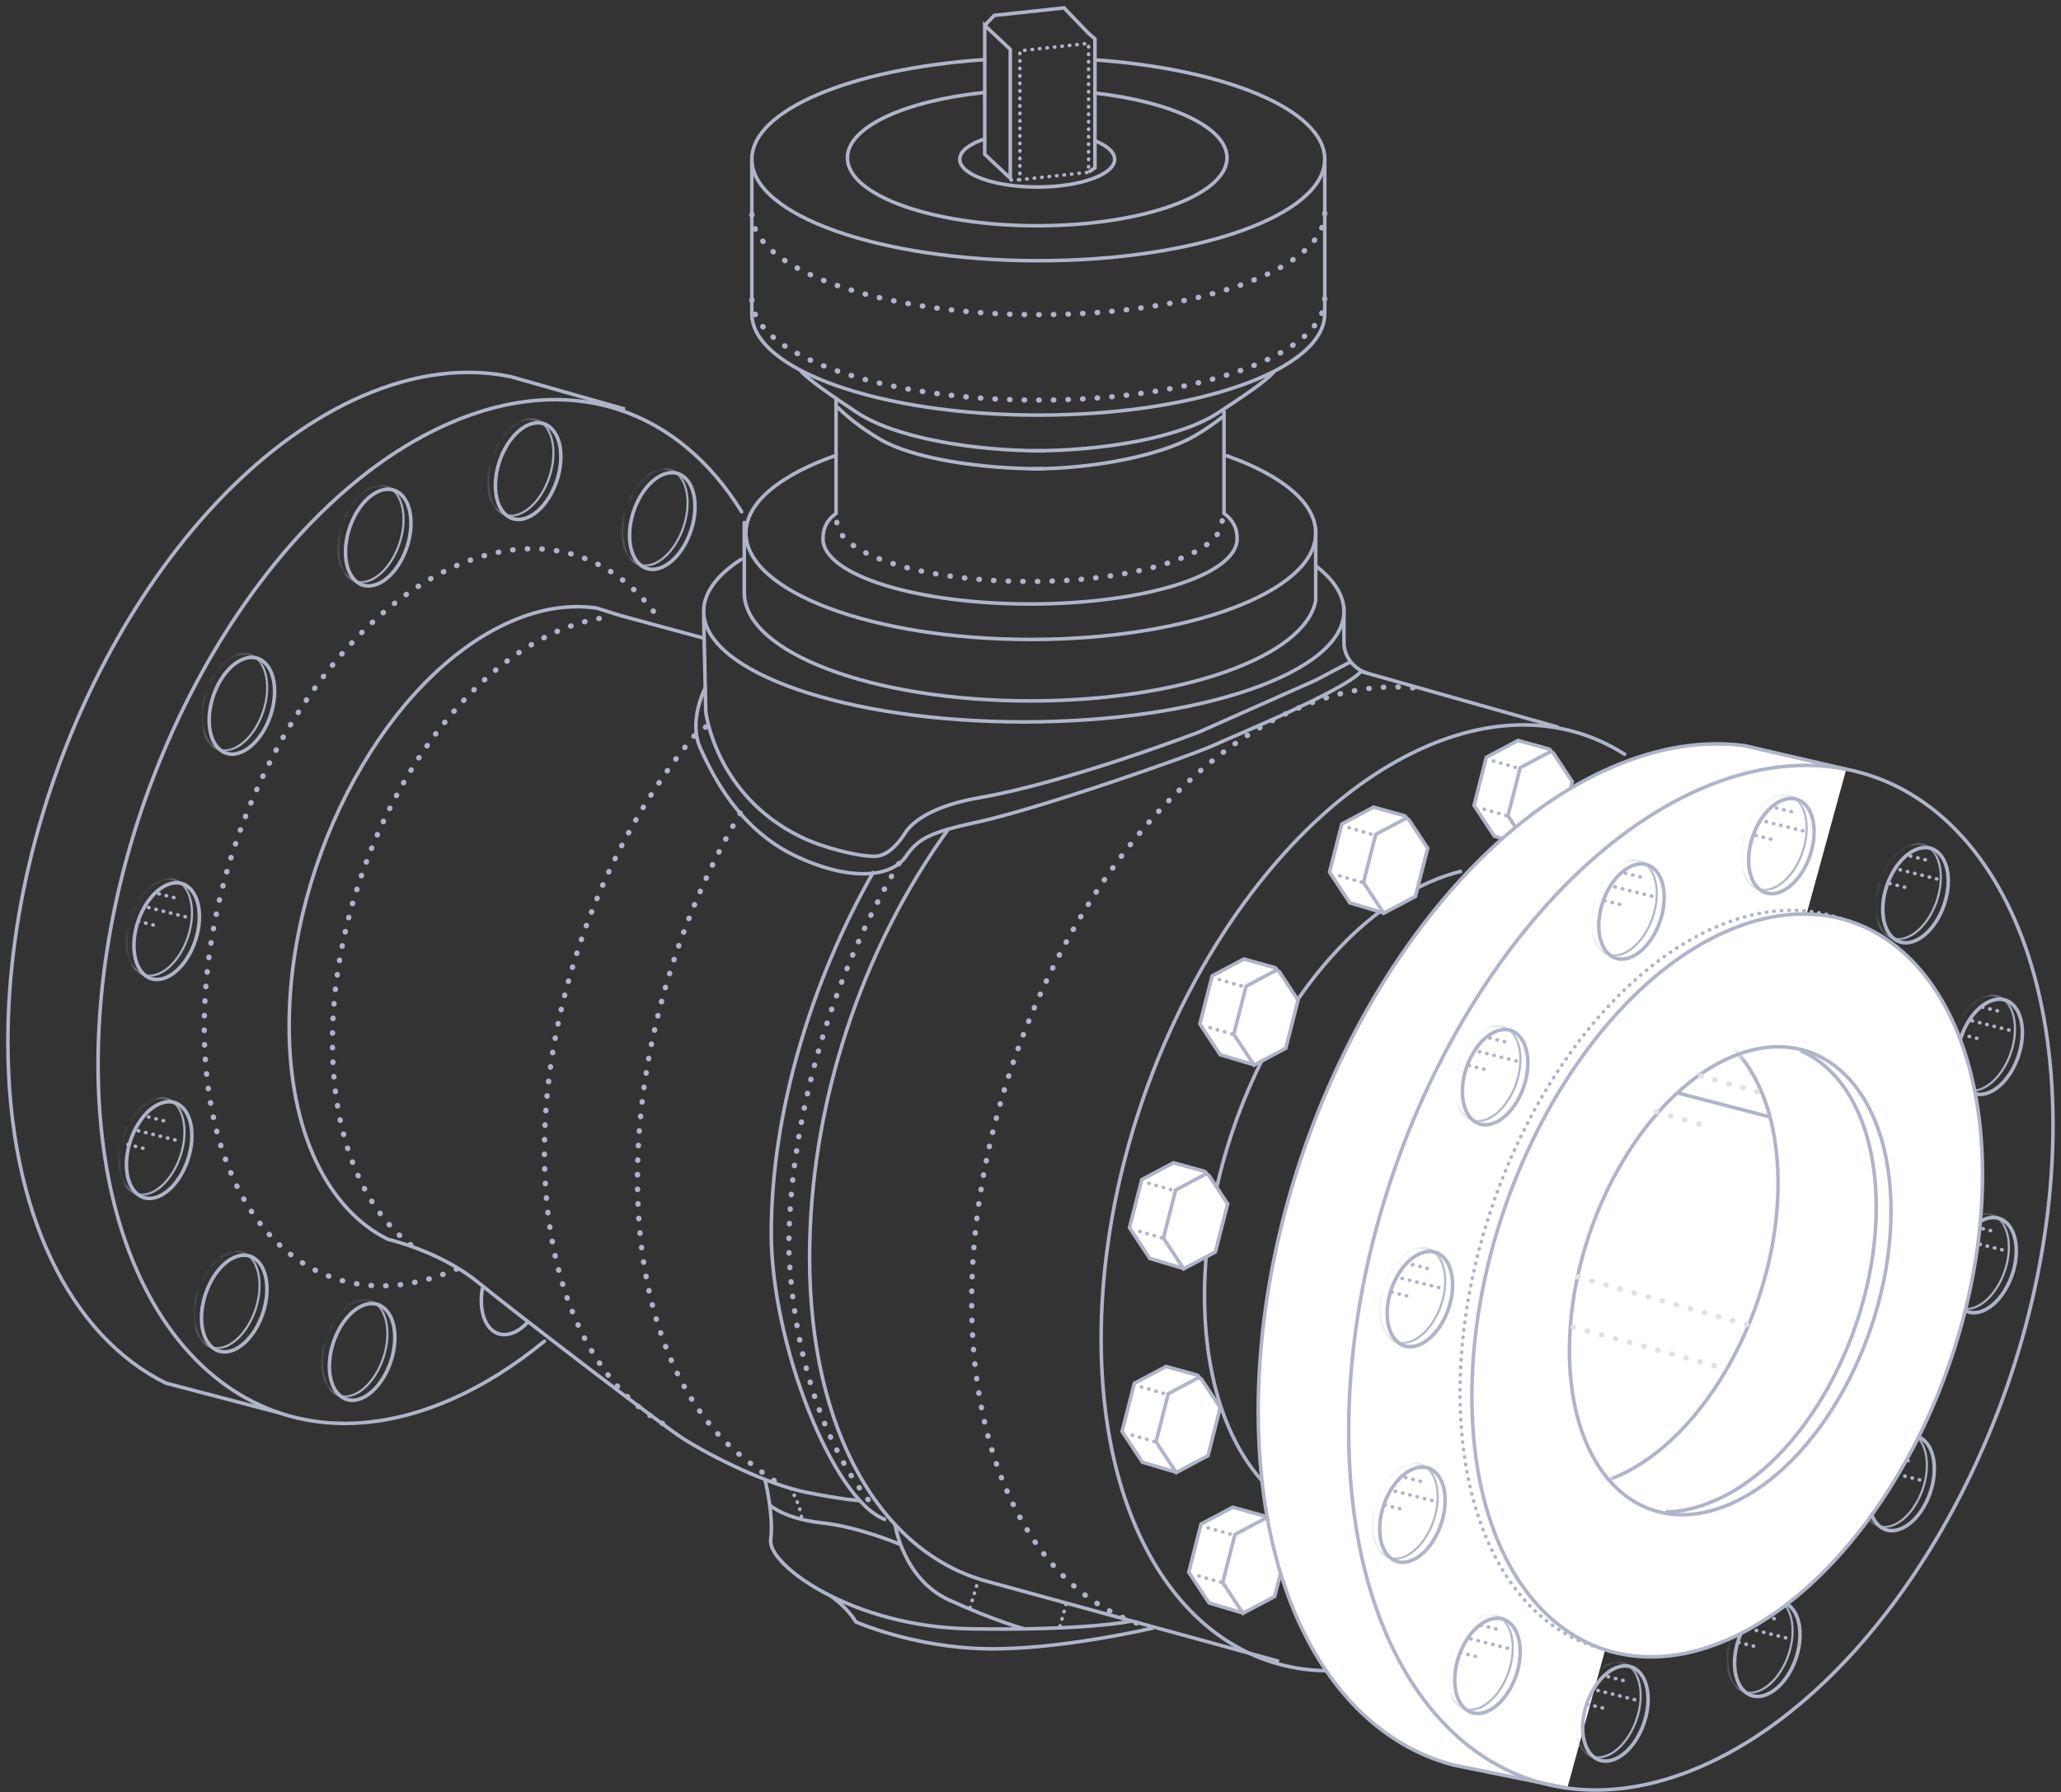 <svg width="261" height="227" viewBox="0 0 261 227" fill="none" xmlns="http://www.w3.org/2000/svg">
<rect x="0" y="0" width="261" height="227" fill="#333333" stroke="none"/>
<path d="M185.143 110.33C183.818 110.645 182.464 111.101 181.087 111.702C165.319 118.591 152.537 142.048 152.537 164.095C152.537 174.449 155.356 182.65 159.979 187.724" stroke="#AFB4C8" stroke-width="0.451" stroke-miterlimit="10"/>
<path d="M167.917 211.609C151.394 211.347 139.446 194.989 139.446 169.572C139.446 138.004 157.877 104.417 180.612 94.554C185.657 92.366 190.489 91.529 194.955 91.896C198.847 92.217 202.462 93.452 205.696 95.504" stroke="#AFB4C8" stroke-width="0.451" stroke-miterlimit="10" stroke-linecap="square"/>
<path d="M145.679 206.109C132.253 202.502 123.049 187.161 123.049 164.841C123.049 133.241 141.499 99.62 164.258 89.747C169.762 87.359 175.013 86.579 179.813 87.215" stroke="#AFB4C8" stroke-width="0.677" stroke-miterlimit="10" stroke-linecap="round" stroke-dasharray="0.05 1.8"/>
<path d="M161.98 210.421L124.947 200.273C111.64 196.642 102.525 181.4 102.525 159.248C102.525 139.633 109.289 119.87 120.164 104.918" stroke="#AFB4C8" stroke-width="0.451" stroke-miterlimit="10"/>
<path d="M113.831 109.375C105.51 123.401 99.896 141.518 99.896 158.298C100.507 171.825 104.397 183.389 110.605 190.759" stroke="#AFB4C8" stroke-width="0.677" stroke-miterlimit="10" stroke-linecap="round" stroke-dasharray="0.05 1.8"/>
<path d="M93.749 103.013C85.752 116.499 80.726 133.181 80.726 149.312C80.726 166.045 86.134 178.678 94.656 185.02C94.656 185.02 96.813 186.846 99.162 188.216" stroke="#AFB4C8" stroke-width="0.677" stroke-miterlimit="10" stroke-linecap="round" stroke-dasharray="0.05 1.8"/>
<path d="M83.889 180.283C74.827 175 68.942 162.67 68.942 145.878C68.942 126.689 76.628 106.658 87.959 93.149L89.717 91.813" stroke="#AFB4C8" stroke-width="0.677" stroke-miterlimit="10" stroke-linecap="round" stroke-dasharray="0.05 1.8"/>
<path d="M52.015 157.659C45.943 153.028 42.099 143.939 42.099 131.936C42.099 110.056 54.874 86.776 70.632 79.94C72.701 79.042 74.717 78.473 76.661 78.21" stroke="#AFB4C8" stroke-width="0.677" stroke-miterlimit="10" stroke-linecap="round" stroke-dasharray="0.05 1.8"/>
<path d="M89.056 80.805L78.501 77.943L75.582 77.019C72.241 76.523 68.572 77.04 64.723 78.711C49.202 85.444 36.619 108.374 36.619 129.925C36.619 143.453 41.577 153.223 49.108 156.956C49.108 156.956 55.645 158.442 60.441 162.338C65.237 166.234 83.856 180.514 86.476 182.182C90.155 184.523 97.338 188.067 102.122 189.016C106.906 189.965 108.942 190.07 108.942 190.07" stroke="#AFB4C8" stroke-width="0.451" stroke-miterlimit="10"/>
<path d="M57.832 160.722C40.177 168.409 25.865 154.697 25.865 130.096C25.865 105.494 40.177 79.32 57.832 71.633C68.158 67.137 77.34 69.961 83.184 78.001" stroke="#AFB4C8" stroke-width="0.677" stroke-miterlimit="10" stroke-linecap="round" stroke-dasharray="0.05 1.8"/>
<path d="M68.944 169.869C65.136 172.991 61.123 175.518 56.978 177.316C32.369 187.992 12.42 168.948 12.42 134.779C12.42 100.611 32.369 64.257 56.978 53.581C72.353 46.912 85.908 51.842 93.917 64.814" stroke="#AFB4C8" stroke-width="0.451" stroke-miterlimit="10" stroke-linecap="round"/>
<path d="M35.439 178.964L21.027 175.186C8.954 169.251 1 153.624 1 131.968C1 97.541 21.1 60.913 45.895 50.157C52.618 47.24 58.997 46.525 64.722 47.718L79.145 51.82" stroke="#AFB4C8" stroke-width="0.451" stroke-miterlimit="10"/>
<path d="M100.138 188.52C100.138 188.52 101.377 190.652 101.512 192.315" stroke="#AFB4C8" stroke-width="0.451" stroke-miterlimit="10" stroke-linecap="round" stroke-dasharray="0.05 0.9"/>
<path d="M96.87 187.386C96.87 187.386 98.006 191.864 97.601 195.028C97.197 198.193 107.906 206.047 122.846 206.297C137.786 206.546 143.411 205.301 143.411 205.301" stroke="#AFB4C8" stroke-width="0.451" stroke-miterlimit="10"/>
<path d="M97.475 190.628C97.475 190.628 99.355 192.37 104.074 192.876C108.794 193.383 113.973 195.598 113.973 195.598" stroke="#AFB4C8" stroke-width="0.451" stroke-miterlimit="10"/>
<path d="M113.341 193.073C113.341 193.073 114.362 199.964 120.141 202.622C125.92 205.28 129.696 206.296 129.696 206.296" stroke="#AFB4C8" stroke-width="0.451" stroke-miterlimit="10"/>
<path d="M135.011 203.171L134.146 206.297" stroke="#AFB4C8" stroke-width="0.451" stroke-miterlimit="10" stroke-linecap="round" stroke-dasharray="0.05 0.9"/>
<path d="M122.846 203.635L123.898 200.086" stroke="#AFB4C8" stroke-width="0.451" stroke-miterlimit="10" stroke-linecap="round" stroke-dasharray="0.05 0.9"/>
<path d="M146.095 206.178C146.095 206.178 134.145 209.014 124.84 208.824C115.603 208.635 108.389 205.421 108.389 205.421C108.389 205.421 107.378 203.634 105.164 202.113" stroke="#AFB4C8" stroke-width="0.451" stroke-miterlimit="10" stroke-linejoin="round"/>
<path d="M111.992 192.415C105.424 189.835 97.672 170.122 97.672 156.215C97.672 140.559 102.976 123.834 110.548 110.548" stroke="#AFB4C8" stroke-width="0.451" stroke-miterlimit="10" stroke-linecap="square"/>
<path d="M89.111 78.052L89.376 90.103C89.376 90.103 90.505 100.612 101.326 105.956C104.209 107.38 108.626 108.461 110.745 108.456C112.71 108.451 114.188 106.178 114.593 105.545C114.998 104.912 116.787 102.288 124.033 101.031C135.225 99.09 151.835 92.72 151.835 92.72L166.613 86.152L171.07 83.806" stroke="#AFB4C8" stroke-width="0.451" stroke-miterlimit="10"/>
<path d="M89.376 87.003C89.376 87.003 87.084 91.243 88.702 94.787C90.32 98.331 93.616 105.059 100.839 108.461C107.412 111.557 112.804 111.245 114.728 108.461C116.187 106.35 117.475 105.479 123.572 104.168C131.584 102.444 151.432 95.514 154.104 94.216C155.416 93.578 170.378 87.446 172.355 85.041L197.347 92.112" stroke="#AFB4C8" stroke-width="0.451" stroke-miterlimit="10"/>
<path d="M155.381 57.735C162.303 60.191 166.62 63.663 166.62 67.511C166.62 74.956 150.466 80.991 130.539 80.991C110.613 80.991 94.459 74.956 94.459 67.511C94.459 63.63 98.85 60.132 105.877 57.672" stroke="#AFB4C8" stroke-width="0.451" stroke-miterlimit="10" stroke-linecap="round"/>
<path d="M94.256 66.182V75.074C94.256 82.641 110.476 88.775 130.483 88.775C149.619 88.775 165.289 83.164 166.619 76.055V66.942" stroke="#AFB4C8" stroke-width="0.451" stroke-miterlimit="10" stroke-linecap="round"/>
<path d="M166.621 71.668C168.916 73.424 170.193 75.373 170.193 77.425C170.193 85.162 152.043 91.433 129.652 91.433C107.262 91.433 89.111 85.162 89.111 77.425C89.111 75.047 90.826 72.807 93.853 70.845" stroke="#AFB4C8" stroke-width="0.451" stroke-miterlimit="10" stroke-linecap="round"/>
<path d="M105.877 50.614V65.024C104.55 66.012 104.221 67.099 104.221 68.239C104.221 72.8 115.961 76.498 130.443 76.498C144.925 76.498 156.665 72.8 156.665 68.239C156.665 67.099 156.335 66.012 155.008 65.024V52.133" stroke="#AFB4C8" stroke-width="0.451" stroke-miterlimit="10" stroke-linecap="round"/>
<path d="M154.777 65.963C154.777 70.208 143.85 73.65 130.37 73.65C116.89 73.65 105.962 70.208 105.962 65.963" stroke="#AFB4C8" stroke-width="0.677" stroke-miterlimit="10" stroke-linecap="round" stroke-dasharray="0.05 1.8"/>
<path d="M138.461 7.566C155.159 8.717 167.764 13.925 167.764 20.175C167.764 27.27 151.522 33.022 131.487 33.022C111.452 33.022 95.21 27.27 95.21 20.175C95.21 13.919 107.837 8.708 124.559 7.562" stroke="#AFB4C8" stroke-width="0.451" stroke-miterlimit="10"/>
<path d="M167.764 27.01C167.764 34.105 151.522 39.856 131.487 39.856C111.452 39.856 95.21 34.105 95.21 27.01" stroke="#AFB4C8" stroke-width="0.677" stroke-miterlimit="10" stroke-linecap="round" stroke-dasharray="0.05 1.8"/>
<path d="M167.764 37.831C167.764 44.926 151.522 50.678 131.487 50.678C111.452 50.678 95.21 44.926 95.21 37.831" stroke="#AFB4C8" stroke-width="0.677" stroke-miterlimit="10" stroke-linecap="round" stroke-dasharray="0.05 1.8"/>
<path d="M95.21 20.175V39.73C95.21 46.825 111.452 52.576 131.487 52.576C151.522 52.576 167.764 46.825 167.764 39.73V20.175" stroke="#AFB4C8" stroke-width="0.451" stroke-miterlimit="10"/>
<path d="M130.684 57.103C139.816 57.103 149.545 55.413 154.304 52.26C157.345 50.246 160.118 48.43 161.216 47.212" stroke="#AFB4C8" stroke-width="0.451" stroke-miterlimit="10" stroke-linecap="round"/>
<path d="M132.168 57.103C123.036 57.103 113.307 55.413 108.548 52.26C105.507 50.246 102.499 48.195 101.4 46.977" stroke="#AFB4C8" stroke-width="0.451" stroke-miterlimit="10" stroke-linecap="round"/>
<path d="M130.761 59.381C138.71 59.381 147.177 57.614 151.32 55.193C152.756 54.353 153.944 53.505 154.882 52.756" stroke="#AFB4C8" stroke-width="0.451" stroke-miterlimit="10" stroke-linecap="round"/>
<path d="M132.053 59.381C124.104 59.381 115.637 58.083 111.494 55.662C108.848 54.115 107.046 52.539 106.09 51.604" stroke="#AFB4C8" stroke-width="0.451" stroke-miterlimit="10" stroke-linecap="round"/>
<path d="M138.676 11.786C148.367 12.895 155.384 16.147 155.384 19.985C155.384 24.738 144.624 28.592 131.35 28.592C118.077 28.592 107.316 24.738 107.316 19.985C107.316 16.077 114.589 12.778 124.552 11.728" stroke="#AFB4C8" stroke-width="0.451" stroke-miterlimit="10" stroke-linecap="round"/>
<path d="M124.416 17.692C122.641 18.327 121.544 19.205 121.544 20.175C121.544 22.115 125.935 23.687 131.351 23.687C136.767 23.687 141.158 22.115 141.158 20.175C141.158 19.302 140.269 18.504 138.797 17.889" stroke="#AFB4C8" stroke-width="0.451" stroke-miterlimit="10" stroke-linecap="round"/>
<path d="M127.941 6.252V22.58L124.705 19.542V3.215L127.941 6.252Z" stroke="#AFB4C8" stroke-width="0.451" stroke-miterlimit="10"/>
<path d="M129.081 22.77L137.854 21.82V5.493L129.157 6.442V22.77H127.943" stroke="#AFB4C8" stroke-width="0.451" stroke-miterlimit="10" stroke-linecap="round" stroke-dasharray="0.05 0.9"/>
<path d="M124.705 3.215L125.919 1.949L134.751 1L137.853 4.227L138.662 4.923V21.251L137.853 21.82" stroke="#AFB4C8" stroke-width="0.451" stroke-miterlimit="10"/>
<mask id="mask0" mask-type="alpha" maskUnits="userSpaceOnUse" x="15" y="53" width="82" height="125">
<path fill-rule="evenodd" clip-rule="evenodd" d="M66.881 65.514C69.17 64.506 71.026 61.072 71.026 57.844C71.026 54.616 69.17 52.817 66.881 53.826C64.591 54.834 62.735 58.268 62.735 61.496C62.735 64.724 64.591 66.523 66.881 65.514ZM52.044 66.263C52.044 69.491 50.188 72.925 47.898 73.934C45.609 74.942 43.753 73.143 43.753 69.915C43.753 66.688 45.609 63.254 47.898 62.245C50.188 61.237 52.044 63.036 52.044 66.263ZM34.776 87.565C34.776 90.793 32.92 94.227 30.631 95.236C28.341 96.244 26.485 94.445 26.485 91.217C26.485 87.99 28.341 84.555 30.631 83.547C32.92 82.538 34.776 84.337 34.776 87.565ZM88.014 64.162C88.014 67.389 86.158 70.824 83.869 71.832C81.579 72.841 79.723 71.041 79.723 67.814C79.723 64.586 81.579 61.152 83.869 60.143C86.158 59.135 88.014 60.934 88.014 64.162ZM92.486 119.407C94.775 118.398 96.632 114.964 96.632 111.737C96.632 108.509 94.775 106.71 92.486 107.718C90.197 108.727 88.341 112.161 88.341 115.389C88.341 118.616 90.197 120.416 92.486 119.407ZM86.249 139.765C86.249 142.993 84.393 146.427 82.103 147.435C79.814 148.444 77.958 146.645 77.958 143.417C77.958 140.189 79.814 136.755 82.103 135.746C84.393 134.738 86.249 136.537 86.249 139.765ZM65.098 168.756C67.387 167.747 69.243 164.313 69.243 161.085C69.243 157.857 67.388 156.058 65.098 157.067C62.809 158.076 60.953 161.51 60.953 164.738C60.953 167.965 62.809 169.764 65.098 168.756ZM50.002 169.4C50.002 172.628 48.146 176.062 45.857 177.07C43.568 178.079 41.712 176.28 41.712 173.052C41.712 169.824 43.568 166.39 45.857 165.382C48.146 164.373 50.002 166.172 50.002 169.4ZM29.663 170.946C31.953 169.937 33.809 166.503 33.809 163.275C33.809 160.048 31.953 158.248 29.663 159.257C27.374 160.266 25.518 163.7 25.518 166.927C25.518 170.155 27.374 171.954 29.663 170.946ZM24.302 143.837C24.302 147.064 22.446 150.498 20.156 151.507C17.867 152.516 16.011 150.716 16.011 147.489C16.011 144.261 17.867 140.827 20.156 139.818C22.446 138.81 24.302 140.609 24.302 143.837ZM21.105 123.777C23.394 122.768 25.25 119.334 25.25 116.106C25.251 112.878 23.395 111.079 21.105 112.088C18.816 113.096 16.96 116.53 16.96 119.758C16.96 122.986 18.815 124.785 21.105 123.777Z" fill="#CED2DC"/>
<path d="M66.881 53.826L66.79 53.619L66.79 53.619L66.881 53.826ZM47.898 73.934L47.989 74.14L47.898 73.934ZM47.898 62.245L47.807 62.039L47.807 62.039L47.898 62.245ZM30.631 83.547L30.722 83.753L30.631 83.547ZM83.869 71.832L83.778 71.626L83.778 71.626L83.869 71.832ZM83.869 60.143L83.96 60.35L83.869 60.143ZM92.486 119.407L92.577 119.613L92.486 119.407ZM92.486 107.718L92.395 107.512L92.486 107.718ZM82.103 147.435L82.194 147.642L82.194 147.642L82.103 147.435ZM82.103 135.746L82.194 135.953L82.103 135.746ZM65.098 157.067L65.189 157.273H65.189L65.098 157.067ZM45.857 165.382L45.766 165.175L45.857 165.382ZM29.663 159.257L29.572 159.051H29.572L29.663 159.257ZM20.156 151.507L20.247 151.714H20.247L20.156 151.507ZM20.156 139.818L20.247 140.025H20.247L20.156 139.818ZM25.25 116.106L25.025 116.106V116.106H25.25ZM21.105 123.777L21.196 123.983L21.196 123.983L21.105 123.777ZM21.105 112.088L21.014 111.881L21.014 111.881L21.105 112.088ZM70.8 57.844C70.8 59.417 70.347 61.046 69.613 62.404C68.877 63.766 67.873 64.831 66.79 65.308L66.972 65.721C68.178 65.19 69.246 64.033 70.01 62.619C70.777 61.201 71.252 59.499 71.252 57.844H70.8ZM66.972 54.032C68.04 53.562 68.977 53.751 69.655 54.408C70.347 55.079 70.8 56.267 70.8 57.844H71.252C71.252 56.193 70.778 54.868 69.969 54.084C69.147 53.288 68.011 53.081 66.79 53.619L66.972 54.032ZM62.961 61.496C62.961 59.923 63.414 58.294 64.148 56.936C64.884 55.574 65.888 54.509 66.972 54.032L66.79 53.619C65.584 54.15 64.515 55.307 63.751 56.721C62.985 58.139 62.51 59.841 62.51 61.496H62.961ZM66.79 65.308C65.721 65.779 64.785 65.589 64.106 64.932C63.415 64.261 62.961 63.073 62.961 61.496H62.51C62.51 63.147 62.984 64.472 63.792 65.256C64.614 66.053 65.751 66.259 66.972 65.721L66.79 65.308ZM47.989 74.14C49.195 73.609 50.263 72.453 51.028 71.038C51.794 69.62 52.269 67.918 52.269 66.263H51.818C51.818 67.836 51.365 69.465 50.631 70.824C49.895 72.185 48.891 73.25 47.807 73.727L47.989 74.14ZM43.527 69.915C43.527 71.567 44.001 72.891 44.81 73.675C45.632 74.472 46.768 74.678 47.989 74.14L47.807 73.727C46.739 74.198 45.803 74.009 45.124 73.351C44.432 72.681 43.978 71.492 43.978 69.915H43.527ZM47.807 62.039C46.601 62.57 45.533 63.726 44.769 65.141C44.002 66.559 43.527 68.261 43.527 69.915H43.978C43.978 68.343 44.431 66.714 45.166 65.355C45.901 63.994 46.906 62.929 47.989 62.452L47.807 62.039ZM52.269 66.263C52.269 64.612 51.795 63.288 50.986 62.504C50.164 61.707 49.028 61.501 47.807 62.039L47.989 62.452C49.058 61.981 49.994 62.17 50.672 62.828C51.364 63.498 51.818 64.687 51.818 66.263H52.269ZM30.722 95.442C31.928 94.911 32.996 93.754 33.761 92.34C34.527 90.922 35.002 89.22 35.002 87.565H34.551C34.551 89.138 34.098 90.767 33.364 92.125C32.628 93.487 31.623 94.552 30.54 95.029L30.722 95.442ZM26.26 91.217C26.26 92.868 26.734 94.193 27.543 94.977C28.365 95.774 29.501 95.98 30.722 95.442L30.54 95.029C29.471 95.5 28.535 95.311 27.857 94.653C27.165 93.983 26.711 92.794 26.711 91.217H26.26ZM30.54 83.34C29.334 83.872 28.266 85.028 27.501 86.443C26.735 87.86 26.26 89.562 26.26 91.217H26.711C26.711 89.644 27.164 88.015 27.898 86.657C28.634 85.295 29.639 84.231 30.722 83.753L30.54 83.34ZM35.002 87.565C35.002 85.914 34.528 84.589 33.719 83.805C32.897 83.009 31.761 82.802 30.54 83.34L30.722 83.753C31.79 83.283 32.727 83.472 33.405 84.129C34.097 84.8 34.551 85.989 34.551 87.565H35.002ZM83.96 72.038C85.166 71.507 86.234 70.351 86.999 68.936C87.765 67.519 88.24 65.816 88.24 64.162H87.789C87.789 65.735 87.336 67.364 86.602 68.722C85.866 70.084 84.861 71.148 83.778 71.626L83.96 72.038ZM79.498 67.814C79.498 69.465 79.972 70.79 80.781 71.573C81.602 72.37 82.739 72.576 83.96 72.038L83.778 71.626C82.709 72.096 81.773 71.907 81.095 71.249C80.403 70.579 79.949 69.39 79.949 67.814H79.498ZM83.778 59.937C82.572 60.468 81.504 61.624 80.739 63.039C79.973 64.457 79.498 66.159 79.498 67.814H79.949C79.949 66.241 80.402 64.612 81.136 63.253C81.872 61.892 82.876 60.827 83.96 60.35L83.778 59.937ZM88.24 64.162C88.24 62.511 87.766 61.186 86.957 60.402C86.135 59.605 84.999 59.399 83.778 59.937L83.96 60.35C85.028 59.879 85.965 60.068 86.643 60.726C87.335 61.396 87.789 62.585 87.789 64.162H88.24ZM96.406 111.737C96.406 113.31 95.953 114.938 95.219 116.297C94.483 117.658 93.478 118.723 92.395 119.2L92.577 119.613C93.783 119.082 94.851 117.926 95.616 116.511C96.382 115.093 96.857 113.391 96.857 111.737H96.406ZM92.577 107.925C93.645 107.454 94.582 107.643 95.26 108.301C95.952 108.971 96.406 110.16 96.406 111.737H96.857C96.857 110.085 96.383 108.761 95.574 107.977C94.752 107.18 93.616 106.974 92.395 107.512L92.577 107.925ZM88.566 115.389C88.566 113.816 89.019 112.187 89.753 110.828C90.489 109.467 91.494 108.402 92.577 107.925L92.395 107.512C91.189 108.043 90.121 109.199 89.356 110.614C88.59 112.032 88.115 113.734 88.115 115.389H88.566ZM92.395 119.2C91.327 119.671 90.39 119.482 89.712 118.824C89.02 118.154 88.566 116.965 88.566 115.389H88.115C88.115 117.04 88.589 118.365 89.398 119.148C90.22 119.945 91.356 120.151 92.577 119.613L92.395 119.2ZM82.194 147.642C83.4 147.11 84.469 145.954 85.233 144.539C85.999 143.122 86.474 141.419 86.474 139.765H86.023C86.023 141.338 85.57 142.967 84.836 144.325C84.1 145.687 83.096 146.751 82.012 147.229L82.194 147.642ZM77.732 143.417C77.732 145.068 78.207 146.393 79.015 147.177C79.837 147.973 80.973 148.18 82.194 147.642L82.012 147.229C80.944 147.699 80.007 147.51 79.329 146.853C78.637 146.182 78.184 144.993 78.184 143.417H77.732ZM82.012 135.54C80.806 136.071 79.738 137.228 78.974 138.642C78.207 140.06 77.732 141.762 77.732 143.417H78.184C78.184 141.844 78.637 140.215 79.371 138.857C80.107 137.495 81.111 136.43 82.194 135.953L82.012 135.54ZM86.474 139.765C86.474 138.114 86 136.789 85.192 136.005C84.37 135.208 83.233 135.002 82.012 135.54L82.194 135.953C83.263 135.482 84.199 135.671 84.878 136.329C85.569 136.999 86.023 138.188 86.023 139.765H86.474ZM69.018 161.085C69.018 162.658 68.565 164.287 67.831 165.645C67.095 167.007 66.09 168.072 65.007 168.549L65.189 168.962C66.395 168.431 67.463 167.274 68.228 165.86C68.994 164.442 69.469 162.74 69.469 161.085H69.018ZM65.189 157.273C66.257 156.803 67.194 156.992 67.872 157.649C68.564 158.32 69.018 159.509 69.018 161.085H69.469C69.469 159.434 68.995 158.109 68.186 157.325C67.364 156.529 66.228 156.323 65.007 156.861L65.189 157.273ZM61.178 164.738C61.178 163.164 61.631 161.536 62.365 160.177C63.101 158.816 64.106 157.751 65.189 157.273L65.007 156.861C63.801 157.392 62.733 158.548 61.968 159.963C61.202 161.381 60.727 163.083 60.727 164.738H61.178ZM65.007 168.549C63.939 169.02 63.002 168.831 62.324 168.173C61.632 167.503 61.178 166.314 61.178 164.738H60.727C60.727 166.389 61.201 167.713 62.01 168.497C62.832 169.294 63.968 169.5 65.189 168.962L65.007 168.549ZM45.948 177.277C47.154 176.746 48.222 175.589 48.987 174.175C49.753 172.757 50.228 171.055 50.228 169.4H49.777C49.777 170.973 49.324 172.602 48.59 173.96C47.854 175.322 46.849 176.387 45.766 176.864L45.948 177.277ZM41.486 173.052C41.486 174.703 41.96 176.028 42.769 176.812C43.591 177.609 44.727 177.815 45.948 177.277L45.766 176.864C44.698 177.335 43.761 177.145 43.083 176.488C42.391 175.817 41.937 174.629 41.937 173.052H41.486ZM45.766 165.175C44.56 165.707 43.492 166.863 42.727 168.277C41.961 169.695 41.486 171.397 41.486 173.052H41.937C41.937 171.479 42.39 169.85 43.124 168.492C43.86 167.13 44.865 166.065 45.948 165.588L45.766 165.175ZM50.228 169.4C50.228 167.749 49.754 166.424 48.945 165.64C48.123 164.844 46.987 164.637 45.766 165.175L45.948 165.588C47.016 165.118 47.953 165.307 48.631 165.964C49.323 166.635 49.777 167.823 49.777 169.4H50.228ZM33.583 163.275C33.583 164.848 33.13 166.477 32.396 167.836C31.66 169.197 30.655 170.262 29.572 170.739L29.754 171.152C30.96 170.621 32.028 169.465 32.793 168.05C33.559 166.632 34.034 164.93 34.034 163.275H33.583ZM29.754 159.463C30.823 158.993 31.759 159.182 32.437 159.84C33.129 160.51 33.583 161.699 33.583 163.275H34.034C34.034 161.624 33.56 160.299 32.751 159.516C31.93 158.719 30.793 158.513 29.572 159.051L29.754 159.463ZM25.743 166.927C25.743 165.354 26.196 163.726 26.93 162.367C27.666 161.006 28.671 159.941 29.754 159.463L29.572 159.051C28.366 159.582 27.298 160.738 26.534 162.153C25.767 163.571 25.292 165.273 25.292 166.927H25.743ZM29.572 170.739C28.504 171.21 27.567 171.021 26.889 170.363C26.197 169.693 25.743 168.504 25.743 166.927H25.292C25.292 168.579 25.766 169.903 26.575 170.687C27.397 171.484 28.533 171.69 29.754 171.152L29.572 170.739ZM20.247 151.714C21.453 151.182 22.522 150.026 23.286 148.611C24.052 147.193 24.527 145.491 24.527 143.837H24.076C24.076 145.41 23.623 147.038 22.889 148.397C22.153 149.758 21.149 150.823 20.065 151.301L20.247 151.714ZM15.785 147.489C15.785 149.14 16.259 150.465 17.068 151.249C17.89 152.045 19.026 152.251 20.247 151.714L20.065 151.301C18.997 151.771 18.061 151.582 17.382 150.925C16.691 150.254 16.237 149.065 16.237 147.489H15.785ZM20.065 139.612C18.859 140.143 17.791 141.3 17.027 142.714C16.26 144.132 15.785 145.834 15.785 147.489H16.237C16.237 145.916 16.69 144.287 17.424 142.929C18.16 141.567 19.164 140.502 20.247 140.025L20.065 139.612ZM24.527 143.837C24.527 142.185 24.053 140.861 23.245 140.077C22.423 139.28 21.286 139.074 20.065 139.612L20.247 140.025C21.316 139.554 22.252 139.743 22.931 140.401C23.622 141.071 24.076 142.26 24.076 143.837H24.527ZM25.025 116.106C25.025 117.679 24.572 119.308 23.838 120.666C23.102 122.028 22.097 123.093 21.014 123.57L21.196 123.983C22.402 123.452 23.47 122.295 24.235 120.881C25.001 119.463 25.476 117.761 25.476 116.106H25.025ZM21.196 112.294C22.264 111.824 23.201 112.013 23.879 112.67C24.571 113.341 25.025 114.529 25.025 116.106L25.476 116.106C25.476 114.455 25.002 113.13 24.193 112.346C23.371 111.55 22.235 111.343 21.014 111.881L21.196 112.294ZM17.185 119.758C17.185 118.185 17.638 116.556 18.372 115.198C19.108 113.836 20.113 112.772 21.196 112.294L21.014 111.881C19.808 112.413 18.74 113.569 17.975 114.984C17.209 116.401 16.734 118.103 16.734 119.758H17.185ZM21.014 123.57C19.945 124.041 19.009 123.852 18.331 123.194C17.639 122.524 17.185 121.335 17.185 119.758H16.734C16.734 121.409 17.208 122.734 18.017 123.518C18.839 124.315 19.975 124.521 21.196 123.983L21.014 123.57Z" fill="#CED2DC"/>
</mask>
<g mask="url(#mask0)">
<path d="M33.838 87.089C33.838 90.317 31.982 93.751 29.693 94.759C27.404 95.768 25.548 93.969 25.548 90.741C25.548 87.513 27.404 84.079 29.693 83.071C31.982 82.062 33.838 83.861 33.838 87.089Z" stroke="#AFB4C8" stroke-width="0.271" stroke-miterlimit="10"/>
<path d="M51.106 65.787C51.106 69.015 49.25 72.449 46.96 73.458C44.671 74.466 42.815 72.667 42.815 69.439C42.815 66.211 44.671 62.777 46.96 61.769C49.25 60.76 51.106 62.559 51.106 65.787Z" stroke="#AFB4C8" stroke-width="0.271" stroke-miterlimit="10"/>
<path d="M70.088 57.368C70.088 60.596 68.232 64.03 65.943 65.038C63.653 66.046 61.797 64.248 61.797 61.02C61.797 57.792 63.653 54.358 65.943 53.349C68.232 52.341 70.088 54.14 70.088 57.368Z" stroke="#AFB4C8" stroke-width="0.271" stroke-miterlimit="10"/>
<path d="M87.076 63.685C87.076 66.913 85.22 70.347 82.931 71.356C80.641 72.364 78.785 70.565 78.785 67.337C78.785 64.11 80.641 60.675 82.931 59.667C85.22 58.658 87.076 60.458 87.076 63.685Z" stroke="#AFB4C8" stroke-width="0.271" stroke-miterlimit="10"/>
<path d="M49.064 168.924C49.064 172.151 47.208 175.586 44.919 176.594C42.63 177.603 40.774 175.804 40.774 172.576C40.774 169.348 42.63 165.914 44.919 164.905C47.208 163.897 49.064 165.696 49.064 168.924Z" stroke="#AFB4C8" stroke-width="0.271" stroke-miterlimit="10"/>
<path d="M32.871 162.799C32.871 166.027 31.015 169.461 28.725 170.469C26.436 171.478 24.58 169.679 24.58 166.451C24.58 163.223 26.436 159.789 28.725 158.781C31.015 157.772 32.871 159.571 32.871 162.799Z" stroke="#AFB4C8" stroke-width="0.271" stroke-miterlimit="10"/>
<path d="M23.364 143.36C23.364 146.588 21.508 150.022 19.218 151.031C16.929 152.039 15.073 150.24 15.073 147.012C15.073 143.784 16.929 140.35 19.218 139.342C21.508 138.333 23.364 140.132 23.364 143.36Z" stroke="#AFB4C8" stroke-width="0.271" stroke-miterlimit="10"/>
<path d="M24.312 115.63C24.312 118.858 22.456 122.292 20.167 123.3C17.877 124.309 16.021 122.51 16.021 119.282C16.021 116.054 17.878 112.62 20.167 111.611C22.456 110.603 24.312 112.402 24.312 115.63Z" stroke="#AFB4C8" stroke-width="0.271" stroke-miterlimit="10"/>
</g>
<path d="M66.881 53.826L66.79 53.619L66.79 53.619L66.881 53.826ZM47.898 73.934L47.989 74.14L47.898 73.934ZM47.898 62.245L47.807 62.039L47.807 62.039L47.898 62.245ZM30.631 83.547L30.722 83.753L30.631 83.547ZM83.869 71.832L83.778 71.626L83.778 71.626L83.869 71.832ZM83.869 60.143L83.96 60.35L83.869 60.143ZM45.857 165.382L45.766 165.175L45.857 165.382ZM29.663 159.257L29.572 159.051H29.572L29.663 159.257ZM20.156 151.507L20.247 151.714H20.247L20.156 151.507ZM20.156 139.818L20.247 140.025H20.247L20.156 139.818ZM25.25 116.106L25.025 116.106V116.106H25.25ZM21.105 123.777L21.196 123.983L21.196 123.983L21.105 123.777ZM21.105 112.088L21.014 111.881L21.014 111.881L21.105 112.088ZM65.098 168.756L65.189 168.962L65.098 168.756ZM70.8 57.844C70.8 59.417 70.347 61.046 69.613 62.404C68.877 63.766 67.873 64.831 66.79 65.308L66.972 65.721C68.178 65.19 69.246 64.033 70.01 62.619C70.777 61.201 71.252 59.499 71.252 57.844H70.8ZM66.972 54.032C68.04 53.562 68.977 53.751 69.655 54.408C70.347 55.079 70.8 56.267 70.8 57.844H71.252C71.252 56.193 70.778 54.868 69.969 54.084C69.147 53.288 68.011 53.081 66.79 53.619L66.972 54.032ZM62.961 61.496C62.961 59.923 63.414 58.294 64.148 56.936C64.884 55.574 65.888 54.509 66.972 54.032L66.79 53.619C65.584 54.15 64.515 55.307 63.751 56.721C62.985 58.139 62.51 59.841 62.51 61.496H62.961ZM66.79 65.308C65.721 65.779 64.785 65.589 64.106 64.932C63.415 64.261 62.961 63.073 62.961 61.496H62.51C62.51 63.147 62.984 64.472 63.792 65.256C64.614 66.053 65.751 66.259 66.972 65.721L66.79 65.308ZM47.989 74.14C49.195 73.609 50.263 72.453 51.028 71.038C51.794 69.62 52.269 67.918 52.269 66.263H51.818C51.818 67.836 51.365 69.465 50.631 70.824C49.895 72.185 48.891 73.25 47.807 73.727L47.989 74.14ZM43.527 69.915C43.527 71.567 44.001 72.891 44.81 73.675C45.632 74.472 46.768 74.678 47.989 74.14L47.807 73.727C46.739 74.198 45.803 74.009 45.124 73.351C44.432 72.681 43.978 71.492 43.978 69.915H43.527ZM47.807 62.039C46.601 62.57 45.533 63.726 44.769 65.141C44.002 66.559 43.527 68.261 43.527 69.915H43.978C43.978 68.343 44.431 66.714 45.166 65.355C45.901 63.994 46.906 62.929 47.989 62.452L47.807 62.039ZM52.269 66.263C52.269 64.612 51.795 63.288 50.986 62.504C50.164 61.707 49.028 61.501 47.807 62.039L47.989 62.452C49.058 61.981 49.994 62.17 50.672 62.828C51.364 63.498 51.818 64.687 51.818 66.263H52.269ZM30.722 95.442C31.928 94.911 32.996 93.754 33.761 92.34C34.527 90.922 35.002 89.22 35.002 87.565H34.551C34.551 89.138 34.098 90.767 33.364 92.125C32.628 93.487 31.623 94.552 30.54 95.029L30.722 95.442ZM26.26 91.217C26.26 92.868 26.734 94.193 27.543 94.977C28.365 95.774 29.501 95.98 30.722 95.442L30.54 95.029C29.471 95.5 28.535 95.311 27.857 94.653C27.165 93.983 26.711 92.794 26.711 91.217H26.26ZM30.54 83.34C29.334 83.872 28.266 85.028 27.501 86.443C26.735 87.86 26.26 89.562 26.26 91.217H26.711C26.711 89.644 27.164 88.015 27.898 86.657C28.634 85.295 29.639 84.231 30.722 83.753L30.54 83.34ZM35.002 87.565C35.002 85.914 34.528 84.589 33.719 83.805C32.897 83.009 31.761 82.802 30.54 83.34L30.722 83.753C31.79 83.283 32.727 83.472 33.405 84.129C34.097 84.8 34.551 85.989 34.551 87.565H35.002ZM83.96 72.038C85.166 71.507 86.234 70.351 86.999 68.936C87.765 67.519 88.24 65.816 88.24 64.162H87.789C87.789 65.735 87.336 67.364 86.602 68.722C85.866 70.084 84.861 71.148 83.778 71.626L83.96 72.038ZM79.498 67.814C79.498 69.465 79.972 70.79 80.781 71.573C81.602 72.37 82.739 72.576 83.96 72.038L83.778 71.626C82.709 72.096 81.773 71.907 81.095 71.249C80.403 70.579 79.949 69.39 79.949 67.814H79.498ZM83.778 59.937C82.572 60.468 81.504 61.624 80.739 63.039C79.973 64.457 79.498 66.159 79.498 67.814H79.949C79.949 66.241 80.402 64.612 81.136 63.253C81.872 61.892 82.876 60.827 83.96 60.35L83.778 59.937ZM88.24 64.162C88.24 62.511 87.766 61.186 86.957 60.402C86.135 59.605 84.999 59.399 83.778 59.937L83.96 60.35C85.028 59.879 85.965 60.068 86.643 60.726C87.335 61.396 87.789 62.585 87.789 64.162H88.24ZM45.948 177.277C47.154 176.746 48.222 175.589 48.987 174.175C49.753 172.757 50.228 171.055 50.228 169.4H49.777C49.777 170.973 49.324 172.602 48.59 173.96C47.854 175.322 46.849 176.387 45.766 176.864L45.948 177.277ZM41.486 173.052C41.486 174.703 41.96 176.028 42.769 176.812C43.591 177.609 44.727 177.815 45.948 177.277L45.766 176.864C44.698 177.335 43.761 177.145 43.083 176.488C42.391 175.817 41.937 174.629 41.937 173.052H41.486ZM45.766 165.175C44.56 165.707 43.492 166.863 42.727 168.277C41.961 169.695 41.486 171.397 41.486 173.052H41.937C41.937 171.479 42.39 169.85 43.124 168.492C43.86 167.13 44.865 166.065 45.948 165.588L45.766 165.175ZM50.228 169.4C50.228 167.749 49.754 166.424 48.945 165.64C48.123 164.844 46.987 164.637 45.766 165.175L45.948 165.588C47.016 165.118 47.953 165.307 48.631 165.964C49.323 166.635 49.777 167.823 49.777 169.4H50.228ZM33.583 163.275C33.583 164.848 33.13 166.477 32.396 167.836C31.66 169.197 30.655 170.262 29.572 170.739L29.754 171.152C30.96 170.621 32.028 169.465 32.793 168.05C33.559 166.632 34.034 164.93 34.034 163.275H33.583ZM29.754 159.463C30.823 158.993 31.759 159.182 32.437 159.84C33.129 160.51 33.583 161.699 33.583 163.275H34.034C34.034 161.624 33.56 160.299 32.751 159.516C31.93 158.719 30.793 158.513 29.572 159.051L29.754 159.463ZM25.743 166.927C25.743 165.354 26.196 163.726 26.93 162.367C27.666 161.006 28.671 159.941 29.754 159.463L29.572 159.051C28.366 159.582 27.298 160.738 26.534 162.153C25.767 163.571 25.292 165.273 25.292 166.927H25.743ZM29.572 170.739C28.504 171.21 27.567 171.021 26.889 170.363C26.197 169.693 25.743 168.504 25.743 166.927H25.292C25.292 168.579 25.766 169.903 26.575 170.687C27.397 171.484 28.533 171.69 29.754 171.152L29.572 170.739ZM20.247 151.714C21.453 151.182 22.522 150.026 23.286 148.611C24.052 147.193 24.527 145.491 24.527 143.837H24.076C24.076 145.41 23.623 147.038 22.889 148.397C22.153 149.758 21.149 150.823 20.065 151.301L20.247 151.714ZM15.785 147.489C15.785 149.14 16.259 150.465 17.068 151.249C17.89 152.045 19.026 152.251 20.247 151.714L20.065 151.301C18.997 151.771 18.061 151.582 17.382 150.925C16.691 150.254 16.237 149.065 16.237 147.489H15.785ZM20.065 139.612C18.859 140.143 17.791 141.3 17.027 142.714C16.26 144.132 15.785 145.834 15.785 147.489H16.237C16.237 145.916 16.69 144.287 17.424 142.929C18.16 141.567 19.164 140.502 20.247 140.025L20.065 139.612ZM24.527 143.837C24.527 142.185 24.053 140.861 23.245 140.077C22.423 139.28 21.286 139.074 20.065 139.612L20.247 140.025C21.316 139.554 22.252 139.743 22.931 140.401C23.622 141.071 24.076 142.26 24.076 143.837H24.527ZM25.025 116.106C25.025 117.679 24.572 119.308 23.838 120.666C23.102 122.028 22.097 123.093 21.014 123.57L21.196 123.983C22.402 123.452 23.47 122.295 24.235 120.881C25.001 119.463 25.476 117.761 25.476 116.106H25.025ZM21.196 112.294C22.264 111.824 23.201 112.013 23.879 112.67C24.571 113.341 25.025 114.529 25.025 116.106L25.476 116.106C25.476 114.455 25.002 113.13 24.193 112.346C23.371 111.55 22.235 111.343 21.014 111.881L21.196 112.294ZM17.185 119.758C17.185 118.185 17.638 116.556 18.372 115.198C19.108 113.836 20.113 112.772 21.196 112.294L21.014 111.881C19.808 112.413 18.74 113.569 17.975 114.984C17.209 116.401 16.734 118.103 16.734 119.758H17.185ZM21.014 123.57C19.945 124.041 19.009 123.852 18.331 123.194C17.639 122.524 17.185 121.335 17.185 119.758H16.734C16.734 121.409 17.208 122.734 18.017 123.518C18.839 124.315 19.975 124.521 21.196 123.983L21.014 123.57ZM65.007 168.549C63.939 169.02 63.002 168.831 62.324 168.173C61.632 167.503 61.178 166.314 61.178 164.738H60.727C60.727 166.389 61.201 167.713 62.01 168.497C62.832 169.294 63.968 169.5 65.189 168.962L65.007 168.549ZM66.788 167.168C66.245 167.792 65.638 168.271 65.007 168.549L65.189 168.962C65.895 168.651 66.553 168.125 67.129 167.464L66.788 167.168ZM61.178 164.738C61.178 164.206 61.23 163.667 61.327 163.134L60.883 163.053C60.782 163.611 60.727 164.177 60.727 164.738H61.178Z" fill="#AFB4C8"/>
<path d="M148.605 147.27L152.464 148.336C152.7 148.401 152.841 148.643 152.782 148.881L149.839 160.651L145.603 159.388L143.036 155.491L144.591 149.403L148.605 147.27Z" fill="white" stroke="#AFB4C8" stroke-width="0.451" stroke-miterlimit="10"/>
<path d="M148.017 157.034L143.477 155.725" stroke="#AFB4C8" stroke-width="0.451" stroke-miterlimit="10" stroke-linecap="round" stroke-dasharray="0.05 0.9"/>
<path d="M149.185 150.935L144.644 149.626" stroke="#AFB4C8" stroke-width="0.451" stroke-miterlimit="10" stroke-linecap="round" stroke-dasharray="0.05 0.9"/>
<path d="M152.539 148.774C152.745 148.665 153 148.73 153.128 148.924L155.469 152.479L153.914 158.566L149.9 160.7L147.334 156.802L148.888 150.715L152.539 148.774Z" fill="white" stroke="#AFB4C8" stroke-width="0.451" stroke-miterlimit="10"/>
<path d="M147.666 173.073L151.525 174.14C151.761 174.205 151.902 174.446 151.843 174.684L148.9 186.455L144.664 185.192L142.097 181.294L143.652 175.207L147.666 173.073Z" fill="white" stroke="#AFB4C8" stroke-width="0.451" stroke-miterlimit="10"/>
<path d="M147.078 182.838L142.538 181.529" stroke="#AFB4C8" stroke-width="0.451" stroke-miterlimit="10" stroke-linecap="round" stroke-dasharray="0.05 0.9"/>
<path d="M148.246 176.738L143.705 175.43" stroke="#AFB4C8" stroke-width="0.451" stroke-miterlimit="10" stroke-linecap="round" stroke-dasharray="0.05 0.9"/>
<path d="M151.6 174.578C151.806 174.468 152.061 174.533 152.189 174.728L154.53 178.282L152.975 184.37L148.961 186.503L146.395 182.606L147.949 176.518L151.6 174.578Z" fill="white" stroke="#AFB4C8" stroke-width="0.451" stroke-miterlimit="10"/>
<path d="M156.111 190.901L159.971 191.967C160.207 192.033 160.348 192.274 160.289 192.512L157.346 204.283L153.11 203.02L150.543 199.122L152.097 193.035L156.111 190.901Z" fill="white" stroke="#AFB4C8" stroke-width="0.451" stroke-miterlimit="10"/>
<path d="M155.524 200.665L150.983 199.357" stroke="#AFB4C8" stroke-width="0.451" stroke-miterlimit="10" stroke-linecap="round" stroke-dasharray="0.05 0.9"/>
<path d="M156.691 194.566L152.15 193.258" stroke="#AFB4C8" stroke-width="0.451" stroke-miterlimit="10" stroke-linecap="round" stroke-dasharray="0.05 0.9"/>
<path d="M160.046 192.406C160.252 192.296 160.507 192.361 160.635 192.556L162.976 196.11L161.421 202.197L157.407 204.331L154.84 200.434L156.395 194.346L160.046 192.406Z" fill="white" stroke="#AFB4C8" stroke-width="0.451" stroke-miterlimit="10"/>
<path d="M157.518 121.466L161.377 122.532C161.613 122.598 161.754 122.839 161.695 123.077L158.752 134.848L154.516 133.584L151.95 129.687L153.504 123.6L157.518 121.466Z" fill="white" stroke="#AFB4C8" stroke-width="0.451" stroke-miterlimit="10"/>
<path d="M156.931 131.23L152.39 129.922" stroke="#AFB4C8" stroke-width="0.451" stroke-miterlimit="10" stroke-linecap="round" stroke-dasharray="0.05 0.9"/>
<path d="M158.098 125.131L153.557 123.823" stroke="#AFB4C8" stroke-width="0.451" stroke-miterlimit="10" stroke-linecap="round" stroke-dasharray="0.05 0.9"/>
<path d="M161.453 122.97C161.658 122.861 161.913 122.926 162.041 123.121L164.382 126.675L162.828 132.762L158.814 134.896L156.247 130.999L157.801 124.911L161.453 122.97Z" fill="white" stroke="#AFB4C8" stroke-width="0.451" stroke-miterlimit="10"/>
<path d="M173.939 102.231L177.799 103.297C178.035 103.362 178.176 103.604 178.116 103.841L175.173 115.612L170.938 114.349L168.371 110.452L169.925 104.364L173.939 102.231Z" fill="white" stroke="#AFB4C8" stroke-width="0.451" stroke-miterlimit="10"/>
<path d="M173.352 111.995L168.811 110.686" stroke="#AFB4C8" stroke-width="0.451" stroke-miterlimit="10" stroke-linecap="round" stroke-dasharray="0.05 0.9"/>
<path d="M174.519 105.896L169.979 104.587" stroke="#AFB4C8" stroke-width="0.451" stroke-miterlimit="10" stroke-linecap="round" stroke-dasharray="0.05 0.9"/>
<path d="M177.874 103.735C178.08 103.626 178.335 103.691 178.463 103.885L180.804 107.44L179.249 113.527L175.235 115.661L172.668 111.763L174.223 105.676L177.874 103.735Z" fill="white" stroke="#AFB4C8" stroke-width="0.451" stroke-miterlimit="10"/>
<path d="M192.236 93.786L196.096 94.852C196.332 94.918 196.473 95.159 196.413 95.397L193.47 107.168L189.235 105.904L186.668 102.007L188.222 95.92L192.236 93.786Z" fill="white" stroke="#AFB4C8" stroke-width="0.451" stroke-miterlimit="10"/>
<path d="M191.649 103.55L187.108 102.241" stroke="#AFB4C8" stroke-width="0.451" stroke-miterlimit="10" stroke-linecap="round" stroke-dasharray="0.05 0.9"/>
<path d="M192.816 97.451L188.275 96.142" stroke="#AFB4C8" stroke-width="0.451" stroke-miterlimit="10" stroke-linecap="round" stroke-dasharray="0.05 0.9"/>
<path d="M196.171 95.29C196.376 95.181 196.631 95.246 196.759 95.441L199.1 98.995L197.546 105.082L193.532 107.216L190.965 103.318L192.519 97.231L196.171 95.29Z" fill="white" stroke="#AFB4C8" stroke-width="0.451" stroke-miterlimit="10"/>
<path d="M198.48 226.473L184.101 223.56C169.421 219.741 159.34 203.047 159.34 178.711C159.34 144.408 179.368 107.912 204.073 97.194C210.026 94.612 215.707 93.761 220.901 94.438L233.803 97.427" fill="white"/>
<path d="M198.48 226.473L184.101 223.56C169.421 219.741 159.34 203.047 159.34 178.711C159.34 144.408 179.368 107.912 204.073 97.194C210.026 94.612 215.707 93.761 220.901 94.438L233.803 97.427" stroke="#AFB4C8" stroke-width="0.451" stroke-miterlimit="10"/>
<path d="M170.193 76.839V81.35C170.193 83.15 171.423 84.757 173.251 85.297C173.276 85.304 173.301 85.311 173.326 85.318" stroke="#AFB4C8" stroke-width="0.451" stroke-miterlimit="10"/>
<mask id="mask1" mask-type="alpha" maskUnits="userSpaceOnUse" x="174" y="100" width="83" height="124">
<path fill-rule="evenodd" clip-rule="evenodd" d="M229.735 105.358C229.735 108.537 227.879 111.92 225.59 112.913C223.3 113.906 221.444 112.134 221.444 108.955C221.444 105.776 223.3 102.394 225.59 101.401C227.879 100.408 229.735 102.18 229.735 105.358ZM206.605 121.204C208.895 120.211 210.751 116.829 210.751 113.65C210.751 110.471 208.895 108.7 206.605 109.693C204.316 110.686 202.46 114.068 202.46 117.247C202.46 120.426 204.316 122.198 206.605 121.204ZM189.338 142.183C191.627 141.19 193.484 137.808 193.484 134.629C193.484 131.45 191.627 129.678 189.338 130.672C187.049 131.665 185.193 135.047 185.193 138.226C185.193 141.405 187.049 143.177 189.338 142.183ZM242.576 119.134C244.865 118.141 246.721 114.759 246.721 111.58C246.721 108.401 244.865 106.63 242.576 107.623C240.287 108.616 238.431 111.998 238.431 115.177C238.431 118.356 240.287 120.128 242.576 119.134ZM256.111 130.785C256.111 133.964 254.255 137.346 251.966 138.339C249.676 139.332 247.82 137.56 247.82 134.382C247.82 131.203 249.676 127.821 251.966 126.827C254.255 125.834 256.111 127.606 256.111 130.785ZM251.193 165.988C253.483 164.995 255.339 161.613 255.339 158.434C255.339 155.255 253.483 153.483 251.193 154.477C248.904 155.47 247.048 158.852 247.048 162.031C247.048 165.21 248.904 166.982 251.193 165.988ZM244.956 186.037C244.956 189.216 243.1 192.598 240.811 193.592C238.521 194.585 236.665 192.813 236.665 189.634C236.665 186.455 238.521 183.073 240.811 182.08C243.1 181.087 244.956 182.858 244.956 186.037ZM223.805 214.589C226.095 213.596 227.951 210.214 227.951 207.035C227.951 203.856 226.095 202.084 223.805 203.077C221.516 204.071 219.66 207.453 219.66 210.632C219.66 213.81 221.516 215.582 223.805 214.589ZM208.711 215.223C208.711 218.402 206.855 221.784 204.566 222.778C202.277 223.771 200.421 221.999 200.421 218.82C200.421 215.641 202.277 212.259 204.566 211.266C206.855 210.273 208.711 212.045 208.711 215.223ZM188.37 216.746C190.66 215.753 192.516 212.37 192.516 209.192C192.516 206.013 190.66 204.241 188.37 205.234C186.081 206.228 184.225 209.609 184.225 212.788C184.225 215.967 186.081 217.739 188.37 216.746ZM183.009 190.048C183.009 193.226 181.153 196.608 178.864 197.602C176.574 198.595 174.718 196.823 174.718 193.644C174.718 190.465 176.574 187.083 178.864 186.09C181.153 185.097 183.009 186.869 183.009 190.048ZM179.812 170.292C182.102 169.298 183.958 165.916 183.958 162.737C183.958 159.559 182.102 157.787 179.812 158.78C177.523 159.773 175.667 163.155 175.667 166.334C175.667 169.513 177.523 171.285 179.812 170.292Z" fill="#CED2DC"/>
<path d="M225.59 101.401L225.5 101.194L225.5 101.194L225.59 101.401ZM206.605 121.204L206.516 120.997L206.605 121.204ZM206.605 109.693L206.516 109.486L206.516 109.486L206.605 109.693ZM189.338 130.672L189.248 130.465L189.338 130.672ZM242.576 119.134L242.486 118.927L242.486 118.927L242.576 119.134ZM242.576 107.623L242.666 107.83L242.576 107.623ZM251.966 138.339L252.056 138.546L252.056 138.546L251.966 138.339ZM251.966 126.827L252.056 127.034L251.966 126.827ZM251.193 165.988L251.104 165.781L251.193 165.988ZM251.193 154.477L251.283 154.684L251.193 154.477ZM240.811 193.592L240.9 193.799H240.9L240.811 193.592ZM240.811 182.08L240.721 181.873L240.811 182.08ZM223.805 214.589L223.715 214.382L223.805 214.589ZM223.805 203.077L223.895 203.284L223.895 203.284L223.805 203.077ZM204.566 222.778L204.476 222.571L204.566 222.778ZM204.566 211.266L204.656 211.473L204.566 211.266ZM188.37 216.746L188.46 216.953L188.37 216.746ZM188.37 205.234L188.281 205.027L188.37 205.234ZM178.864 197.602L178.953 197.809L178.864 197.602ZM178.864 186.09L178.774 185.883H178.774L178.864 186.09ZM183.958 162.737L183.732 162.737V162.737H183.958ZM179.812 170.292L179.902 170.499H179.902L179.812 170.292ZM179.812 158.78L179.722 158.573L179.722 158.573L179.812 158.78ZM225.679 113.12C226.885 112.597 227.954 111.458 228.719 110.064C229.485 108.667 229.961 106.989 229.961 105.358H229.509C229.509 106.906 229.057 108.51 228.323 109.847C227.588 111.187 226.583 112.236 225.5 112.706L225.679 113.12ZM221.219 108.955C221.219 110.583 221.693 111.889 222.503 112.662C223.325 113.446 224.46 113.649 225.679 113.12L225.5 112.706C224.43 113.17 223.493 112.983 222.814 112.335C222.123 111.675 221.67 110.506 221.67 108.955H221.219ZM225.5 101.194C224.294 101.717 223.226 102.856 222.461 104.25C221.694 105.647 221.219 107.324 221.219 108.955H221.67C221.67 107.407 222.123 105.804 222.856 104.467C223.592 103.127 224.596 102.078 225.679 101.608L225.5 101.194ZM229.961 105.358C229.961 103.731 229.486 102.425 228.677 101.652C227.855 100.867 226.72 100.665 225.5 101.194L225.679 101.608C226.749 101.144 227.687 101.331 228.365 101.978C229.056 102.638 229.509 103.807 229.509 105.358H229.961ZM210.525 113.65C210.525 115.198 210.073 116.801 209.339 118.138C208.603 119.479 207.599 120.527 206.516 120.997L206.695 121.411C207.901 120.888 208.97 119.749 209.734 118.355C210.501 116.958 210.976 115.281 210.976 113.65H210.525ZM206.695 109.9C207.765 109.436 208.703 109.623 209.381 110.27C210.072 110.93 210.525 112.099 210.525 113.65H210.976C210.976 112.023 210.502 110.716 209.692 109.944C208.871 109.159 207.736 108.957 206.516 109.486L206.695 109.9ZM202.686 117.247C202.686 115.699 203.138 114.096 203.872 112.759C204.608 111.418 205.612 110.37 206.695 109.9L206.516 109.486C205.31 110.009 204.241 111.148 203.476 112.542C202.71 113.939 202.234 115.616 202.234 117.247H202.686ZM206.516 120.997C205.446 121.461 204.508 121.275 203.83 120.627C203.139 119.967 202.686 118.798 202.686 117.247H202.234C202.234 118.875 202.709 120.181 203.519 120.953C204.34 121.738 205.476 121.94 206.695 121.411L206.516 120.997ZM193.258 134.629C193.258 136.177 192.805 137.78 192.072 139.117C191.336 140.458 190.332 141.506 189.248 141.976L189.428 142.39C190.634 141.867 191.702 140.728 192.467 139.334C193.234 137.937 193.709 136.26 193.709 134.629H193.258ZM189.428 130.879C190.498 130.415 191.435 130.601 192.114 131.249C192.805 131.909 193.258 133.078 193.258 134.629H193.709C193.709 133.002 193.234 131.695 192.425 130.923C191.603 130.138 190.468 129.935 189.248 130.465L189.428 130.879ZM185.418 138.226C185.418 136.678 185.871 135.075 186.605 133.738C187.34 132.397 188.344 131.349 189.428 130.879L189.248 130.465C188.043 130.988 186.974 132.127 186.209 133.521C185.443 134.918 184.967 136.595 184.967 138.226H185.418ZM189.248 141.976C188.179 142.44 187.241 142.254 186.563 141.606C185.872 140.946 185.418 139.777 185.418 138.226H184.967C184.967 139.853 185.442 141.16 186.251 141.932C187.073 142.717 188.208 142.92 189.428 142.39L189.248 141.976ZM246.496 111.58C246.496 113.128 246.043 114.731 245.309 116.068C244.574 117.409 243.57 118.457 242.486 118.927L242.666 119.341C243.872 118.818 244.94 117.679 245.705 116.286C246.472 114.889 246.947 113.211 246.947 111.58H246.496ZM242.666 107.83C243.735 107.366 244.673 107.553 245.351 108.2C246.043 108.86 246.496 110.029 246.496 111.58H246.947C246.947 109.953 246.472 108.646 245.663 107.874C244.841 107.089 243.706 106.887 242.486 107.416L242.666 107.83ZM238.656 115.177C238.656 113.629 239.109 112.026 239.843 110.689C240.578 109.348 241.582 108.3 242.666 107.83L242.486 107.416C241.281 107.939 240.212 109.078 239.447 110.472C238.68 111.869 238.205 113.546 238.205 115.177H238.656ZM242.486 118.927C241.417 119.392 240.479 119.205 239.801 118.557C239.11 117.897 238.656 116.728 238.656 115.177H238.205C238.205 116.805 238.68 118.111 239.489 118.883C240.311 119.668 241.446 119.871 242.666 119.341L242.486 118.927ZM252.056 138.546C253.261 138.023 254.33 136.884 255.095 135.49C255.861 134.093 256.337 132.416 256.337 130.785H255.885C255.885 132.333 255.433 133.936 254.699 135.273C253.964 136.613 252.96 137.662 251.876 138.132L252.056 138.546ZM247.595 134.382C247.595 136.009 248.069 137.315 248.879 138.088C249.701 138.873 250.836 139.075 252.056 138.546L251.876 138.132C250.806 138.596 249.869 138.409 249.19 137.762C248.499 137.102 248.046 135.933 248.046 134.382H247.595ZM251.876 126.62C250.67 127.144 249.602 128.282 248.837 129.676C248.07 131.073 247.595 132.751 247.595 134.382H248.046C248.046 132.834 248.499 131.23 249.232 129.893C249.968 128.553 250.972 127.504 252.056 127.034L251.876 126.62ZM256.337 130.785C256.337 129.157 255.862 127.851 255.053 127.078C254.231 126.294 253.096 126.091 251.876 126.62L252.056 127.034C253.125 126.57 254.063 126.757 254.741 127.405C255.432 128.065 255.885 129.234 255.885 130.785H256.337ZM255.113 158.434C255.113 159.982 254.661 161.585 253.927 162.922C253.191 164.262 252.187 165.311 251.104 165.781L251.283 166.195C252.489 165.672 253.557 164.533 254.322 163.139C255.089 161.742 255.564 160.065 255.564 158.434H255.113ZM251.283 154.684C252.353 154.219 253.29 154.406 253.969 155.054C254.66 155.714 255.113 156.883 255.113 158.434H255.564C255.564 156.806 255.09 155.5 254.28 154.728C253.458 153.943 252.323 153.74 251.104 154.27L251.283 154.684ZM247.273 162.031C247.273 160.483 247.726 158.88 248.46 157.543C249.195 156.202 250.2 155.154 251.283 154.684L251.104 154.27C249.898 154.793 248.829 155.932 248.064 157.326C247.298 158.723 246.822 160.4 246.822 162.031H247.273ZM251.104 165.781C250.034 166.245 249.096 166.058 248.418 165.411C247.727 164.751 247.273 163.582 247.273 162.031H246.822C246.822 163.658 247.297 164.965 248.106 165.737C248.928 166.522 250.063 166.724 251.283 166.195L251.104 165.781ZM240.9 193.799C242.106 193.275 243.175 192.136 243.94 190.743C244.706 189.346 245.182 187.668 245.182 186.037H244.73C244.73 187.585 244.278 189.188 243.544 190.525C242.809 191.866 241.804 192.914 240.721 193.385L240.9 193.799ZM236.44 189.634C236.44 191.262 236.914 192.568 237.724 193.341C238.546 194.125 239.681 194.328 240.9 193.799L240.721 193.385C239.651 193.849 238.714 193.662 238.035 193.014C237.344 192.354 236.891 191.185 236.891 189.634H236.44ZM240.721 181.873C239.515 182.396 238.447 183.535 237.682 184.929C236.915 186.326 236.44 188.003 236.44 189.634H236.891C236.891 188.086 237.344 186.483 238.077 185.146C238.813 183.806 239.817 182.757 240.9 182.287L240.721 181.873ZM245.182 186.037C245.182 184.41 244.707 183.103 243.898 182.331C243.076 181.546 241.941 181.344 240.721 181.873L240.9 182.287C241.97 181.823 242.908 182.01 243.586 182.657C244.277 183.317 244.73 184.486 244.73 186.037H245.182ZM227.725 207.035C227.725 208.583 227.272 210.186 226.539 211.523C225.803 212.863 224.799 213.912 223.715 214.382L223.895 214.796C225.101 214.273 226.169 213.134 226.934 211.74C227.701 210.343 228.176 208.666 228.176 207.035H227.725ZM223.895 203.284C224.965 202.82 225.902 203.007 226.581 203.655C227.272 204.314 227.725 205.483 227.725 207.035H228.176C228.176 205.407 227.702 204.101 226.892 203.328C226.07 202.544 224.935 202.341 223.715 202.87L223.895 203.284ZM219.885 210.632C219.885 209.084 220.338 207.481 221.072 206.143C221.807 204.803 222.811 203.755 223.895 203.284L223.715 202.87C222.51 203.394 221.441 204.533 220.676 205.926C219.91 207.323 219.434 209.001 219.434 210.632H219.885ZM223.715 214.382C222.646 214.846 221.708 214.659 221.03 214.012C220.339 213.352 219.885 212.183 219.885 210.632H219.434C219.434 212.259 219.909 213.565 220.718 214.338C221.54 215.123 222.675 215.325 223.895 214.796L223.715 214.382ZM204.656 222.985C205.862 222.461 206.93 221.322 207.695 219.929C208.462 218.532 208.937 216.854 208.937 215.223H208.486C208.486 216.771 208.033 218.374 207.299 219.712C206.564 221.052 205.56 222.1 204.476 222.571L204.656 222.985ZM200.195 218.82C200.195 220.448 200.67 221.754 201.479 222.527C202.301 223.311 203.436 223.514 204.656 222.985L204.476 222.571C203.407 223.035 202.469 222.848 201.791 222.2C201.1 221.541 200.646 220.372 200.646 218.82H200.195ZM204.476 211.059C203.271 211.582 202.202 212.721 201.437 214.115C200.67 215.512 200.195 217.189 200.195 218.82H200.646C200.646 217.272 201.099 215.669 201.833 214.332C202.568 212.992 203.572 211.943 204.656 211.473L204.476 211.059ZM208.937 215.223C208.937 213.596 208.462 212.29 207.653 211.517C206.831 210.732 205.696 210.53 204.476 211.059L204.656 211.473C205.725 211.009 206.663 211.196 207.341 211.843C208.032 212.503 208.486 213.672 208.486 215.223H208.937ZM192.29 209.192C192.29 210.74 191.838 212.343 191.104 213.68C190.368 215.02 189.364 216.069 188.281 216.539L188.46 216.953C189.666 216.43 190.735 215.291 191.499 213.897C192.266 212.5 192.741 210.823 192.741 209.192H192.29ZM188.46 205.441C189.53 204.977 190.467 205.164 191.146 205.812C191.837 206.471 192.29 207.64 192.29 209.192H192.741C192.741 207.564 192.267 206.258 191.457 205.485C190.635 204.7 189.5 204.498 188.281 205.027L188.46 205.441ZM184.451 212.788C184.451 211.24 184.903 209.637 185.637 208.3C186.373 206.96 187.377 205.911 188.46 205.441L188.281 205.027C187.075 205.55 186.006 206.689 185.241 208.083C184.475 209.48 183.999 211.157 183.999 212.788H184.451ZM188.281 216.539C187.211 217.003 186.273 216.816 185.595 216.168C184.904 215.509 184.451 214.34 184.451 212.788H183.999C183.999 214.416 184.474 215.722 185.283 216.495C186.105 217.279 187.241 217.482 188.46 216.953L188.281 216.539ZM178.953 197.809C180.159 197.286 181.228 196.147 181.993 194.753C182.759 193.356 183.235 191.679 183.235 190.048H182.783C182.783 191.595 182.331 193.199 181.597 194.536C180.862 195.876 179.857 196.925 178.774 197.395L178.953 197.809ZM174.493 193.644C174.493 195.272 174.967 196.578 175.777 197.351C176.599 198.136 177.734 198.338 178.953 197.809L178.774 197.395C177.704 197.859 176.767 197.672 176.088 197.024C175.397 196.365 174.944 195.196 174.944 193.644H174.493ZM178.774 185.883C177.568 186.406 176.5 187.545 175.735 188.939C174.968 190.336 174.493 192.013 174.493 193.644H174.944C174.944 192.096 175.397 190.493 176.13 189.156C176.866 187.816 177.87 186.767 178.953 186.297L178.774 185.883ZM183.235 190.048C183.235 188.42 182.76 187.114 181.951 186.341C181.129 185.556 179.994 185.354 178.774 185.883L178.953 186.297C180.023 185.833 180.961 186.02 181.639 186.667C182.33 187.327 182.783 188.496 182.783 190.048H183.235ZM183.732 162.737C183.732 164.285 183.279 165.889 182.546 167.226C181.81 168.566 180.806 169.615 179.722 170.085L179.902 170.499C181.108 169.975 182.176 168.836 182.941 167.443C183.708 166.046 184.183 164.368 184.183 162.737H183.732ZM179.902 158.987C180.972 158.523 181.909 158.71 182.588 159.357C183.279 160.017 183.732 161.186 183.732 162.737L184.183 162.737C184.183 161.11 183.709 159.804 182.899 159.031C182.077 158.246 180.942 158.044 179.722 158.573L179.902 158.987ZM175.892 166.334C175.892 164.786 176.345 163.183 177.079 161.846C177.814 160.506 178.818 159.457 179.902 158.987L179.722 158.573C178.517 159.096 177.448 160.235 176.683 161.629C175.917 163.026 175.441 164.703 175.441 166.334H175.892ZM179.722 170.085C178.653 170.549 177.715 170.362 177.037 169.714C176.346 169.055 175.892 167.885 175.892 166.334H175.441C175.441 167.962 175.916 169.268 176.725 170.041C177.547 170.825 178.682 171.028 179.902 170.499L179.722 170.085Z" fill="#CED2DC"/>
</mask>
<g mask="url(#mask1)">
<path d="M192.545 134.16C192.545 137.339 190.689 140.721 188.4 141.714C186.11 142.708 184.254 140.936 184.254 137.757C184.254 134.578 186.11 131.196 188.4 130.203C190.689 129.209 192.545 130.981 192.545 134.16Z" stroke="#AFB4C8" stroke-width="0.271" stroke-miterlimit="10"/>
<path d="M209.812 113.181C209.812 116.36 207.956 119.742 205.667 120.735C203.378 121.728 201.522 119.957 201.522 116.778C201.522 113.599 203.378 110.217 205.667 109.223C207.957 108.23 209.812 110.002 209.812 113.181Z" stroke="#AFB4C8" stroke-width="0.271" stroke-miterlimit="10"/>
<path d="M228.795 104.889C228.795 108.068 226.939 111.45 224.65 112.443C222.36 113.436 220.504 111.665 220.504 108.486C220.504 105.307 222.36 101.925 224.65 100.932C226.939 99.939 228.795 101.71 228.795 104.889Z" stroke="#AFB4C8" stroke-width="0.271" stroke-miterlimit="10"/>
<path d="M245.783 111.111C245.783 114.29 243.927 117.672 241.638 118.665C239.348 119.659 237.492 117.887 237.492 114.708C237.492 111.529 239.348 108.147 241.638 107.154C243.927 106.161 245.783 107.932 245.783 111.111Z" stroke="#AFB4C8" stroke-width="0.271" stroke-miterlimit="10"/>
<path d="M255.174 130.316C255.174 133.495 253.318 136.877 251.028 137.87C248.739 138.863 246.883 137.091 246.883 133.912C246.883 130.734 248.739 127.351 251.028 126.358C253.318 125.365 255.174 127.137 255.174 130.316Z" stroke="#AFB4C8" stroke-width="0.271" stroke-miterlimit="10"/>
<path d="M254.4 157.965C254.4 161.144 252.544 164.526 250.255 165.519C247.965 166.512 246.109 164.74 246.109 161.561C246.109 158.383 247.965 155.001 250.255 154.007C252.544 153.014 254.4 154.786 254.4 157.965Z" stroke="#AFB4C8" stroke-width="0.271" stroke-miterlimit="10"/>
<path d="M244.018 185.568C244.018 188.747 242.162 192.129 239.872 193.122C237.583 194.115 235.727 192.344 235.727 189.165C235.727 185.986 237.583 182.604 239.872 181.611C242.162 180.617 244.018 182.389 244.018 185.568Z" stroke="#AFB4C8" stroke-width="0.271" stroke-miterlimit="10"/>
<path d="M227.012 206.565C227.012 209.744 225.156 213.126 222.867 214.12C220.577 215.113 218.721 213.341 218.721 210.162C218.721 206.983 220.577 203.601 222.867 202.608C225.156 201.615 227.012 203.387 227.012 206.565Z" stroke="#AFB4C8" stroke-width="0.271" stroke-miterlimit="10"/>
<path d="M207.771 214.754C207.771 217.933 205.915 221.315 203.626 222.308C201.337 223.302 199.48 221.53 199.48 218.351C199.48 215.172 201.337 211.79 203.626 210.797C205.915 209.804 207.771 211.575 207.771 214.754Z" stroke="#AFB4C8" stroke-width="0.271" stroke-miterlimit="10"/>
<path d="M191.577 208.722C191.577 211.901 189.721 215.284 187.432 216.277C185.143 217.27 183.287 215.498 183.287 212.319C183.287 209.14 185.143 205.758 187.432 204.765C189.721 203.772 191.577 205.544 191.577 208.722Z" stroke="#AFB4C8" stroke-width="0.271" stroke-miterlimit="10"/>
<path d="M182.071 189.578C182.071 192.757 180.215 196.139 177.925 197.132C175.636 198.126 173.78 196.354 173.78 193.175C173.78 189.996 175.636 186.614 177.925 185.621C180.215 184.627 182.071 186.399 182.071 189.578Z" stroke="#AFB4C8" stroke-width="0.271" stroke-miterlimit="10"/>
<path d="M183.019 162.268C183.019 165.447 181.163 168.829 178.874 169.822C176.584 170.816 174.728 169.044 174.728 165.865C174.728 162.686 176.584 159.304 178.874 158.311C181.163 157.317 183.019 159.089 183.019 162.268Z" stroke="#AFB4C8" stroke-width="0.271" stroke-miterlimit="10"/>
</g>
<path d="M225.59 101.401L225.5 101.194L225.5 101.194L225.59 101.401ZM206.605 121.204L206.516 120.997L206.605 121.204ZM206.605 109.693L206.516 109.486L206.516 109.486L206.605 109.693ZM189.338 130.672L189.248 130.465L189.338 130.672ZM242.576 119.134L242.486 118.927L242.486 118.927L242.576 119.134ZM242.576 107.623L242.666 107.83L242.576 107.623ZM251.966 138.339L252.056 138.546L252.056 138.546L251.966 138.339ZM251.966 126.827L252.056 127.034L251.966 126.827ZM251.193 165.988L251.104 165.781L251.193 165.988ZM251.193 154.477L251.283 154.684L251.193 154.477ZM240.811 193.592L240.9 193.799H240.9L240.811 193.592ZM240.811 182.08L240.721 181.873L240.811 182.08ZM223.805 214.589L223.715 214.382L223.805 214.589ZM223.805 203.077L223.895 203.284L223.895 203.284L223.805 203.077ZM204.566 222.778L204.476 222.571L204.566 222.778ZM204.566 211.266L204.656 211.473L204.566 211.266ZM188.37 216.746L188.46 216.953L188.37 216.746ZM188.37 205.234L188.281 205.027L188.37 205.234ZM178.864 197.602L178.953 197.809L178.864 197.602ZM178.864 186.09L178.774 185.883H178.774L178.864 186.09ZM183.958 162.737L183.732 162.737V162.737H183.958ZM179.812 170.292L179.902 170.499H179.902L179.812 170.292ZM179.812 158.78L179.722 158.573L179.722 158.573L179.812 158.78ZM225.679 113.12C226.885 112.597 227.954 111.458 228.719 110.064C229.485 108.667 229.961 106.989 229.961 105.358H229.509C229.509 106.906 229.057 108.51 228.323 109.847C227.588 111.187 226.583 112.236 225.5 112.706L225.679 113.12ZM221.219 108.955C221.219 110.583 221.693 111.889 222.503 112.662C223.325 113.446 224.46 113.649 225.679 113.12L225.5 112.706C224.43 113.17 223.493 112.983 222.814 112.335C222.123 111.675 221.67 110.506 221.67 108.955H221.219ZM225.5 101.194C224.294 101.717 223.226 102.856 222.461 104.25C221.694 105.647 221.219 107.324 221.219 108.955H221.67C221.67 107.407 222.123 105.804 222.856 104.467C223.592 103.127 224.596 102.078 225.679 101.608L225.5 101.194ZM229.961 105.358C229.961 103.731 229.486 102.425 228.677 101.652C227.855 100.867 226.72 100.665 225.5 101.194L225.679 101.608C226.749 101.144 227.687 101.331 228.365 101.978C229.056 102.638 229.509 103.807 229.509 105.358H229.961ZM210.525 113.65C210.525 115.198 210.073 116.801 209.339 118.138C208.603 119.479 207.599 120.527 206.516 120.997L206.695 121.411C207.901 120.888 208.97 119.749 209.734 118.355C210.501 116.958 210.976 115.281 210.976 113.65H210.525ZM206.695 109.9C207.765 109.436 208.703 109.623 209.381 110.27C210.072 110.93 210.525 112.099 210.525 113.65H210.976C210.976 112.023 210.502 110.716 209.692 109.944C208.871 109.159 207.736 108.957 206.516 109.486L206.695 109.9ZM202.686 117.247C202.686 115.699 203.138 114.096 203.872 112.759C204.608 111.418 205.612 110.37 206.695 109.9L206.516 109.486C205.31 110.009 204.241 111.148 203.476 112.542C202.71 113.939 202.234 115.616 202.234 117.247H202.686ZM206.516 120.997C205.446 121.461 204.508 121.275 203.83 120.627C203.139 119.967 202.686 118.798 202.686 117.247H202.234C202.234 118.875 202.709 120.181 203.519 120.953C204.34 121.738 205.476 121.94 206.695 121.411L206.516 120.997ZM193.258 134.629C193.258 136.177 192.805 137.78 192.072 139.117C191.336 140.458 190.332 141.506 189.248 141.976L189.428 142.39C190.634 141.867 191.702 140.728 192.467 139.334C193.234 137.937 193.709 136.26 193.709 134.629H193.258ZM189.428 130.879C190.498 130.415 191.435 130.601 192.114 131.249C192.805 131.909 193.258 133.078 193.258 134.629H193.709C193.709 133.002 193.234 131.695 192.425 130.923C191.603 130.138 190.468 129.935 189.248 130.465L189.428 130.879ZM185.418 138.226C185.418 136.678 185.871 135.075 186.605 133.738C187.34 132.397 188.344 131.349 189.428 130.879L189.248 130.465C188.043 130.988 186.974 132.127 186.209 133.521C185.443 134.918 184.967 136.595 184.967 138.226H185.418ZM189.248 141.976C188.179 142.44 187.241 142.254 186.563 141.606C185.872 140.946 185.418 139.777 185.418 138.226H184.967C184.967 139.853 185.442 141.16 186.251 141.932C187.073 142.717 188.208 142.92 189.428 142.39L189.248 141.976ZM246.496 111.58C246.496 113.128 246.043 114.731 245.309 116.068C244.574 117.409 243.57 118.457 242.486 118.927L242.666 119.341C243.872 118.818 244.94 117.679 245.705 116.286C246.472 114.889 246.947 113.211 246.947 111.58H246.496ZM242.666 107.83C243.735 107.366 244.673 107.553 245.351 108.2C246.043 108.86 246.496 110.029 246.496 111.58H246.947C246.947 109.953 246.472 108.646 245.663 107.874C244.841 107.089 243.706 106.887 242.486 107.416L242.666 107.83ZM238.656 115.177C238.656 113.629 239.109 112.026 239.843 110.689C240.578 109.348 241.582 108.3 242.666 107.83L242.486 107.416C241.281 107.939 240.212 109.078 239.447 110.472C238.68 111.869 238.205 113.546 238.205 115.177H238.656ZM242.486 118.927C241.417 119.392 240.479 119.205 239.801 118.557C239.11 117.897 238.656 116.728 238.656 115.177H238.205C238.205 116.805 238.68 118.111 239.489 118.883C240.311 119.668 241.446 119.871 242.666 119.341L242.486 118.927ZM252.056 138.546C253.261 138.023 254.33 136.884 255.095 135.49C255.861 134.093 256.337 132.416 256.337 130.785H255.885C255.885 132.333 255.433 133.936 254.699 135.273C253.964 136.613 252.96 137.662 251.876 138.132L252.056 138.546ZM247.595 134.382C247.595 136.009 248.069 137.315 248.879 138.088C249.701 138.873 250.836 139.075 252.056 138.546L251.876 138.132C250.806 138.596 249.869 138.409 249.19 137.762C248.499 137.102 248.046 135.933 248.046 134.382H247.595ZM251.876 126.62C250.67 127.144 249.602 128.282 248.837 129.676C248.07 131.073 247.595 132.751 247.595 134.382H248.046C248.046 132.834 248.499 131.23 249.232 129.893C249.968 128.553 250.972 127.504 252.056 127.034L251.876 126.62ZM256.337 130.785C256.337 129.157 255.862 127.851 255.053 127.078C254.231 126.294 253.096 126.091 251.876 126.62L252.056 127.034C253.125 126.57 254.063 126.757 254.741 127.405C255.432 128.065 255.885 129.234 255.885 130.785H256.337ZM255.113 158.434C255.113 159.982 254.661 161.585 253.927 162.922C253.191 164.262 252.187 165.311 251.104 165.781L251.283 166.195C252.489 165.672 253.557 164.533 254.322 163.139C255.089 161.742 255.564 160.065 255.564 158.434H255.113ZM251.283 154.684C252.353 154.219 253.29 154.406 253.969 155.054C254.66 155.714 255.113 156.883 255.113 158.434H255.564C255.564 156.806 255.09 155.5 254.28 154.728C253.458 153.943 252.323 153.74 251.104 154.27L251.283 154.684ZM247.273 162.031C247.273 160.483 247.726 158.88 248.46 157.543C249.195 156.202 250.2 155.154 251.283 154.684L251.104 154.27C249.898 154.793 248.829 155.932 248.064 157.326C247.298 158.723 246.822 160.4 246.822 162.031H247.273ZM251.104 165.781C250.034 166.245 249.096 166.058 248.418 165.411C247.727 164.751 247.273 163.582 247.273 162.031H246.822C246.822 163.658 247.297 164.965 248.106 165.737C248.928 166.522 250.063 166.724 251.283 166.195L251.104 165.781ZM240.9 193.799C242.106 193.275 243.175 192.136 243.94 190.743C244.706 189.346 245.182 187.668 245.182 186.037H244.73C244.73 187.585 244.278 189.188 243.544 190.525C242.809 191.866 241.804 192.914 240.721 193.385L240.9 193.799ZM236.44 189.634C236.44 191.262 236.914 192.568 237.724 193.341C238.546 194.125 239.681 194.328 240.9 193.799L240.721 193.385C239.651 193.849 238.714 193.662 238.035 193.014C237.344 192.354 236.891 191.185 236.891 189.634H236.44ZM240.721 181.873C239.515 182.396 238.447 183.535 237.682 184.929C236.915 186.326 236.44 188.003 236.44 189.634H236.891C236.891 188.086 237.344 186.483 238.077 185.146C238.813 183.806 239.817 182.757 240.9 182.287L240.721 181.873ZM245.182 186.037C245.182 184.41 244.707 183.103 243.898 182.331C243.076 181.546 241.941 181.344 240.721 181.873L240.9 182.287C241.97 181.823 242.908 182.01 243.586 182.657C244.277 183.317 244.73 184.486 244.73 186.037H245.182ZM227.725 207.035C227.725 208.583 227.272 210.186 226.539 211.523C225.803 212.863 224.799 213.912 223.715 214.382L223.895 214.796C225.101 214.273 226.169 213.134 226.934 211.74C227.701 210.343 228.176 208.666 228.176 207.035H227.725ZM223.895 203.284C224.965 202.82 225.902 203.007 226.581 203.655C227.272 204.314 227.725 205.483 227.725 207.035H228.176C228.176 205.407 227.702 204.101 226.892 203.328C226.07 202.544 224.935 202.341 223.715 202.87L223.895 203.284ZM219.885 210.632C219.885 209.084 220.338 207.481 221.072 206.143C221.807 204.803 222.811 203.755 223.895 203.284L223.715 202.87C222.51 203.394 221.441 204.533 220.676 205.926C219.91 207.323 219.434 209.001 219.434 210.632H219.885ZM223.715 214.382C222.646 214.846 221.708 214.659 221.03 214.012C220.339 213.352 219.885 212.183 219.885 210.632H219.434C219.434 212.259 219.909 213.565 220.718 214.338C221.54 215.123 222.675 215.325 223.895 214.796L223.715 214.382ZM204.656 222.985C205.862 222.461 206.93 221.322 207.695 219.929C208.462 218.532 208.937 216.854 208.937 215.223H208.486C208.486 216.771 208.033 218.374 207.299 219.712C206.564 221.052 205.56 222.1 204.476 222.571L204.656 222.985ZM200.195 218.82C200.195 220.448 200.67 221.754 201.479 222.527C202.301 223.311 203.436 223.514 204.656 222.985L204.476 222.571C203.407 223.035 202.469 222.848 201.791 222.2C201.1 221.541 200.646 220.372 200.646 218.82H200.195ZM204.476 211.059C203.271 211.582 202.202 212.721 201.437 214.115C200.67 215.512 200.195 217.189 200.195 218.82H200.646C200.646 217.272 201.099 215.669 201.833 214.332C202.568 212.992 203.572 211.943 204.656 211.473L204.476 211.059ZM208.937 215.223C208.937 213.596 208.462 212.29 207.653 211.517C206.831 210.732 205.696 210.53 204.476 211.059L204.656 211.473C205.725 211.009 206.663 211.196 207.341 211.843C208.032 212.503 208.486 213.672 208.486 215.223H208.937ZM192.29 209.192C192.29 210.74 191.838 212.343 191.104 213.68C190.368 215.02 189.364 216.069 188.281 216.539L188.46 216.953C189.666 216.43 190.735 215.291 191.499 213.897C192.266 212.5 192.741 210.823 192.741 209.192H192.29ZM188.46 205.441C189.53 204.977 190.467 205.164 191.146 205.812C191.837 206.471 192.29 207.64 192.29 209.192H192.741C192.741 207.564 192.267 206.258 191.457 205.485C190.635 204.7 189.5 204.498 188.281 205.027L188.46 205.441ZM184.451 212.788C184.451 211.24 184.903 209.637 185.637 208.3C186.373 206.96 187.377 205.911 188.46 205.441L188.281 205.027C187.075 205.55 186.006 206.689 185.241 208.083C184.475 209.48 183.999 211.157 183.999 212.788H184.451ZM188.281 216.539C187.211 217.003 186.273 216.816 185.595 216.168C184.904 215.509 184.451 214.34 184.451 212.788H183.999C183.999 214.416 184.474 215.722 185.283 216.495C186.105 217.279 187.241 217.482 188.46 216.953L188.281 216.539ZM178.953 197.809C180.159 197.286 181.228 196.147 181.993 194.753C182.759 193.356 183.235 191.679 183.235 190.048H182.783C182.783 191.595 182.331 193.199 181.597 194.536C180.862 195.876 179.857 196.925 178.774 197.395L178.953 197.809ZM174.493 193.644C174.493 195.272 174.967 196.578 175.777 197.351C176.599 198.136 177.734 198.338 178.953 197.809L178.774 197.395C177.704 197.859 176.767 197.672 176.088 197.024C175.397 196.365 174.944 195.196 174.944 193.644H174.493ZM178.774 185.883C177.568 186.406 176.5 187.545 175.735 188.939C174.968 190.336 174.493 192.013 174.493 193.644H174.944C174.944 192.096 175.397 190.493 176.13 189.156C176.866 187.816 177.87 186.767 178.953 186.297L178.774 185.883ZM183.235 190.048C183.235 188.42 182.76 187.114 181.951 186.341C181.129 185.556 179.994 185.354 178.774 185.883L178.953 186.297C180.023 185.833 180.961 186.02 181.639 186.667C182.33 187.327 182.783 188.496 182.783 190.048H183.235ZM183.732 162.737C183.732 164.285 183.279 165.889 182.546 167.226C181.81 168.566 180.806 169.615 179.722 170.085L179.902 170.499C181.108 169.975 182.176 168.836 182.941 167.443C183.708 166.046 184.183 164.368 184.183 162.737H183.732ZM179.902 158.987C180.972 158.523 181.909 158.71 182.588 159.357C183.279 160.017 183.732 161.186 183.732 162.737L184.183 162.737C184.183 161.11 183.709 159.804 182.899 159.031C182.077 158.246 180.942 158.044 179.722 158.573L179.902 158.987ZM175.892 166.334C175.892 164.786 176.345 163.183 177.079 161.846C177.814 160.506 178.818 159.457 179.902 158.987L179.722 158.573C178.517 159.096 177.448 160.235 176.683 161.629C175.917 163.026 175.441 164.703 175.441 166.334H175.892ZM179.722 170.085C178.653 170.549 177.715 170.362 177.037 169.714C176.346 169.055 175.892 167.885 175.892 166.334H175.441C175.441 167.962 175.916 169.268 176.725 170.041C177.547 170.825 178.682 171.028 179.902 170.499L179.722 170.085Z" fill="#AFB4C8"/>
<path d="M211.698 143.213L214.308 143.865" stroke="#AFB4C8" stroke-width="0.451" stroke-miterlimit="10" stroke-linecap="round" stroke-dasharray="0.05 0.9"/>
<path d="M188.651 131.471L191.26 132.123" stroke="#AFB4C8" stroke-width="0.451" stroke-miterlimit="10" stroke-linecap="round" stroke-dasharray="0.05 0.9"/>
<path d="M187.345 133.21L192.564 134.515" stroke="#AFB4C8" stroke-width="0.451" stroke-miterlimit="10" stroke-linecap="round" stroke-dasharray="0.05 0.9"/>
<path d="M186.041 134.95L188.65 135.602" stroke="#AFB4C8" stroke-width="0.451" stroke-miterlimit="10" stroke-linecap="round" stroke-dasharray="0.05 0.9"/>
<path d="M20.125 113.205L22.735 113.857" stroke="#AFB4C8" stroke-width="0.451" stroke-miterlimit="10" stroke-linecap="round" stroke-dasharray="0.05 0.9"/>
<path d="M18.82 114.944L24.039 116.249" stroke="#AFB4C8" stroke-width="0.451" stroke-miterlimit="10" stroke-linecap="round" stroke-dasharray="0.05 0.9"/>
<path d="M17.516 116.684L20.125 117.336" stroke="#AFB4C8" stroke-width="0.451" stroke-miterlimit="10" stroke-linecap="round" stroke-dasharray="0.05 0.9"/>
<path d="M18.819 141.473L21.429 142.126" stroke="#AFB4C8" stroke-width="0.451" stroke-miterlimit="10" stroke-linecap="round" stroke-dasharray="0.05 0.9"/>
<path d="M17.514 143.213L22.733 144.518" stroke="#AFB4C8" stroke-width="0.451" stroke-miterlimit="10" stroke-linecap="round" stroke-dasharray="0.05 0.9"/>
<path d="M16.209 144.953L18.819 145.605" stroke="#AFB4C8" stroke-width="0.451" stroke-miterlimit="10" stroke-linecap="round" stroke-dasharray="0.05 0.9"/>
<path d="M205.828 110.595L208.437 111.248" stroke="#AFB4C8" stroke-width="0.451" stroke-miterlimit="10" stroke-linecap="round" stroke-dasharray="0.05 0.9"/>
<path d="M204.522 112.335L209.741 113.64" stroke="#AFB4C8" stroke-width="0.451" stroke-miterlimit="10" stroke-linecap="round" stroke-dasharray="0.05 0.9"/>
<path d="M203.218 114.075L205.827 114.727" stroke="#AFB4C8" stroke-width="0.451" stroke-miterlimit="10" stroke-linecap="round" stroke-dasharray="0.05 0.9"/>
<path d="M224.965 102.332L227.574 102.985" stroke="#AFB4C8" stroke-width="0.451" stroke-miterlimit="10" stroke-linecap="round" stroke-dasharray="0.05 0.9"/>
<path d="M223.659 104.072L228.878 105.376" stroke="#AFB4C8" stroke-width="0.451" stroke-miterlimit="10" stroke-linecap="round" stroke-dasharray="0.05 0.9"/>
<path d="M222.355 105.812L224.964 106.464" stroke="#AFB4C8" stroke-width="0.451" stroke-miterlimit="10" stroke-linecap="round" stroke-dasharray="0.05 0.9"/>
<path d="M241.925 108.421L244.534 109.073" stroke="#AFB4C8" stroke-width="0.451" stroke-miterlimit="10" stroke-linecap="round" stroke-dasharray="0.05 0.9"/>
<path d="M240.619 110.16L245.838 111.465" stroke="#AFB4C8" stroke-width="0.451" stroke-miterlimit="10" stroke-linecap="round" stroke-dasharray="0.05 0.9"/>
<path d="M239.315 111.9L241.924 112.552" stroke="#AFB4C8" stroke-width="0.451" stroke-miterlimit="10" stroke-linecap="round" stroke-dasharray="0.05 0.9"/>
<path d="M251.058 127.557L253.667 128.209" stroke="#AFB4C8" stroke-width="0.451" stroke-miterlimit="10" stroke-linecap="round" stroke-dasharray="0.05 0.9"/>
<path d="M249.752 129.296L254.971 130.601" stroke="#AFB4C8" stroke-width="0.451" stroke-miterlimit="10" stroke-linecap="round" stroke-dasharray="0.05 0.9"/>
<path d="M248.448 131.036L251.057 131.688" stroke="#AFB4C8" stroke-width="0.451" stroke-miterlimit="10" stroke-linecap="round" stroke-dasharray="0.05 0.9"/>
<path d="M178.864 160.174L181.474 160.827" stroke="#AFB4C8" stroke-width="0.451" stroke-miterlimit="10" stroke-linecap="round" stroke-dasharray="0.05 0.9"/>
<path d="M177.559 161.914L182.777 163.219" stroke="#AFB4C8" stroke-width="0.451" stroke-miterlimit="10" stroke-linecap="round" stroke-dasharray="0.05 0.9"/>
<path d="M176.254 163.654L178.864 164.306" stroke="#AFB4C8" stroke-width="0.451" stroke-miterlimit="10" stroke-linecap="round" stroke-dasharray="0.05 0.9"/>
<path d="M177.993 187.138L180.603 187.791" stroke="#AFB4C8" stroke-width="0.451" stroke-miterlimit="10" stroke-linecap="round" stroke-dasharray="0.05 0.9"/>
<path d="M176.688 188.878L181.906 190.182" stroke="#AFB4C8" stroke-width="0.451" stroke-miterlimit="10" stroke-linecap="round" stroke-dasharray="0.05 0.9"/>
<path d="M175.383 190.617L177.993 191.27" stroke="#AFB4C8" stroke-width="0.451" stroke-miterlimit="10" stroke-linecap="round" stroke-dasharray="0.05 0.9"/>
<path d="M187.561 205.839L190.171 206.491" stroke="#AFB4C8" stroke-width="0.451" stroke-miterlimit="10" stroke-linecap="round" stroke-dasharray="0.05 0.9"/>
<path d="M186.255 207.578L191.474 208.883" stroke="#AFB4C8" stroke-width="0.451" stroke-miterlimit="10" stroke-linecap="round" stroke-dasharray="0.05 0.9"/>
<path d="M184.951 209.318L187.561 209.97" stroke="#AFB4C8" stroke-width="0.451" stroke-miterlimit="10" stroke-linecap="round" stroke-dasharray="0.05 0.9"/>
<path d="M203.652 212.363L206.262 213.015" stroke="#AFB4C8" stroke-width="0.451" stroke-miterlimit="10" stroke-linecap="round" stroke-dasharray="0.05 0.9"/>
<path d="M202.347 214.102L207.566 215.407" stroke="#AFB4C8" stroke-width="0.451" stroke-miterlimit="10" stroke-linecap="round" stroke-dasharray="0.05 0.9"/>
<path d="M201.042 215.842L203.652 216.494" stroke="#AFB4C8" stroke-width="0.451" stroke-miterlimit="10" stroke-linecap="round" stroke-dasharray="0.05 0.9"/>
<path d="M222.789 204.534L225.399 205.187" stroke="#AFB4C8" stroke-width="0.451" stroke-miterlimit="10" stroke-linecap="round" stroke-dasharray="0.05 0.9"/>
<path d="M221.484 206.274L226.702 207.578" stroke="#AFB4C8" stroke-width="0.451" stroke-miterlimit="10" stroke-linecap="round" stroke-dasharray="0.05 0.9"/>
<path d="M220.179 208.013L222.789 208.666" stroke="#AFB4C8" stroke-width="0.451" stroke-miterlimit="10" stroke-linecap="round" stroke-dasharray="0.05 0.9"/>
<path d="M239.75 184.529L242.36 185.181" stroke="#AFB4C8" stroke-width="0.451" stroke-miterlimit="10" stroke-linecap="round" stroke-dasharray="0.05 0.9"/>
<path d="M238.445 186.268L243.663 187.573" stroke="#AFB4C8" stroke-width="0.451" stroke-miterlimit="10" stroke-linecap="round" stroke-dasharray="0.05 0.9"/>
<path d="M237.14 188.008L239.75 188.66" stroke="#AFB4C8" stroke-width="0.451" stroke-miterlimit="10" stroke-linecap="round" stroke-dasharray="0.05 0.9"/>
<path d="M250.188 155.39L252.797 156.043" stroke="#AFB4C8" stroke-width="0.451" stroke-miterlimit="10" stroke-linecap="round" stroke-dasharray="0.05 0.9"/>
<path d="M248.882 157.13L254.101 158.435" stroke="#AFB4C8" stroke-width="0.451" stroke-miterlimit="10" stroke-linecap="round" stroke-dasharray="0.05 0.9"/>
<path d="M247.578 158.87L250.187 159.522" stroke="#AFB4C8" stroke-width="0.451" stroke-miterlimit="10" stroke-linecap="round" stroke-dasharray="0.05 0.9"/>
<path d="M249.559 148.312C249.559 173.104 235.084 199.482 217.228 207.228C199.372 214.975 184.897 201.156 184.897 176.364C184.897 151.572 199.372 125.194 217.228 117.448C235.084 109.701 249.559 123.52 249.559 148.312Z" stroke="#AFB4C8" stroke-width="0.451" stroke-miterlimit="10" stroke-linecap="round" stroke-dasharray="0.05 0.9"/>
<path d="M251.059 148.781C251.059 173.573 236.584 199.951 218.728 207.697C200.872 215.444 186.397 201.625 186.397 176.833C186.397 152.041 200.872 125.663 218.728 117.917C236.584 110.17 251.059 123.989 251.059 148.781Z" fill="white" stroke="#AFB4C8" stroke-width="0.451" stroke-miterlimit="10"/>
<mask id="mask2" mask-type="alpha" maskUnits="userSpaceOnUse" x="198" y="132" width="42" height="60">
<path d="M239.475 153.38C239.475 168.996 230.358 185.611 219.111 190.49C207.864 195.369 198.746 186.666 198.746 171.05C198.746 155.433 207.864 138.819 219.111 133.939C230.358 129.06 239.475 137.764 239.475 153.38Z" fill="white"/>
</mask>
<g mask="url(#mask2)">
<path d="M225.169 149.876C225.169 165.492 216.051 182.107 204.804 186.986C193.557 191.866 184.44 183.162 184.44 167.546C184.44 151.93 193.557 135.315 204.804 130.436C216.051 125.556 225.169 134.26 225.169 149.876Z" stroke="#AFB4C8" stroke-width="0.451" stroke-miterlimit="10"/>
</g>
<path d="M239.475 153.38C239.475 168.996 230.358 185.611 219.111 190.49C207.864 195.369 198.746 186.666 198.746 171.05C198.746 155.433 207.864 138.819 219.111 133.939C230.358 129.06 239.475 137.764 239.475 153.38Z" stroke="#AFB4C8" stroke-width="0.451" stroke-miterlimit="10"/>
<path d="M210.948 191.477C212.928 191.51 215.042 190.973 217.236 190.021C228.483 185.141 237.6 168.527 237.6 152.911C237.6 142.824 233.797 135.622 228.072 133.1" stroke="#AFB4C8" stroke-width="0.451" stroke-miterlimit="10"/>
<path d="M199.806 161.727L221.269 167.785" stroke="#E0E1E4" stroke-width="0.677" stroke-miterlimit="10" stroke-linecap="round" stroke-dasharray="0.05 1.8"/>
<path d="M215.374 136.272L223.146 138.462" stroke="#E0E1E4" stroke-width="0.677" stroke-miterlimit="10" stroke-linecap="round" stroke-dasharray="0.05 1.8"/>
<path d="M212.589 138.462L224.318 141.512" stroke="#AFB4C8" stroke-width="0.451" stroke-miterlimit="10"/>
<path d="M209.774 140.808L215.48 142.421" stroke="#E0E1E4" stroke-width="0.677" stroke-miterlimit="10" stroke-linecap="round" stroke-dasharray="0.05 1.8"/>
<path d="M199.218 168.081L218.711 173.415" stroke="#E0E1E4" stroke-width="0.677" stroke-miterlimit="10" stroke-linecap="round" stroke-dasharray="0.05 1.8"/>
<path d="M259.988 142.479C259.988 176.676 240.022 213.06 215.393 223.745C190.764 234.43 170.798 215.37 170.798 181.173C170.798 146.976 190.764 110.593 215.393 99.908C240.023 89.223 259.988 108.283 259.988 142.479Z" stroke="#AFB4C8" stroke-width="0.451" stroke-miterlimit="10"/>
</svg>
